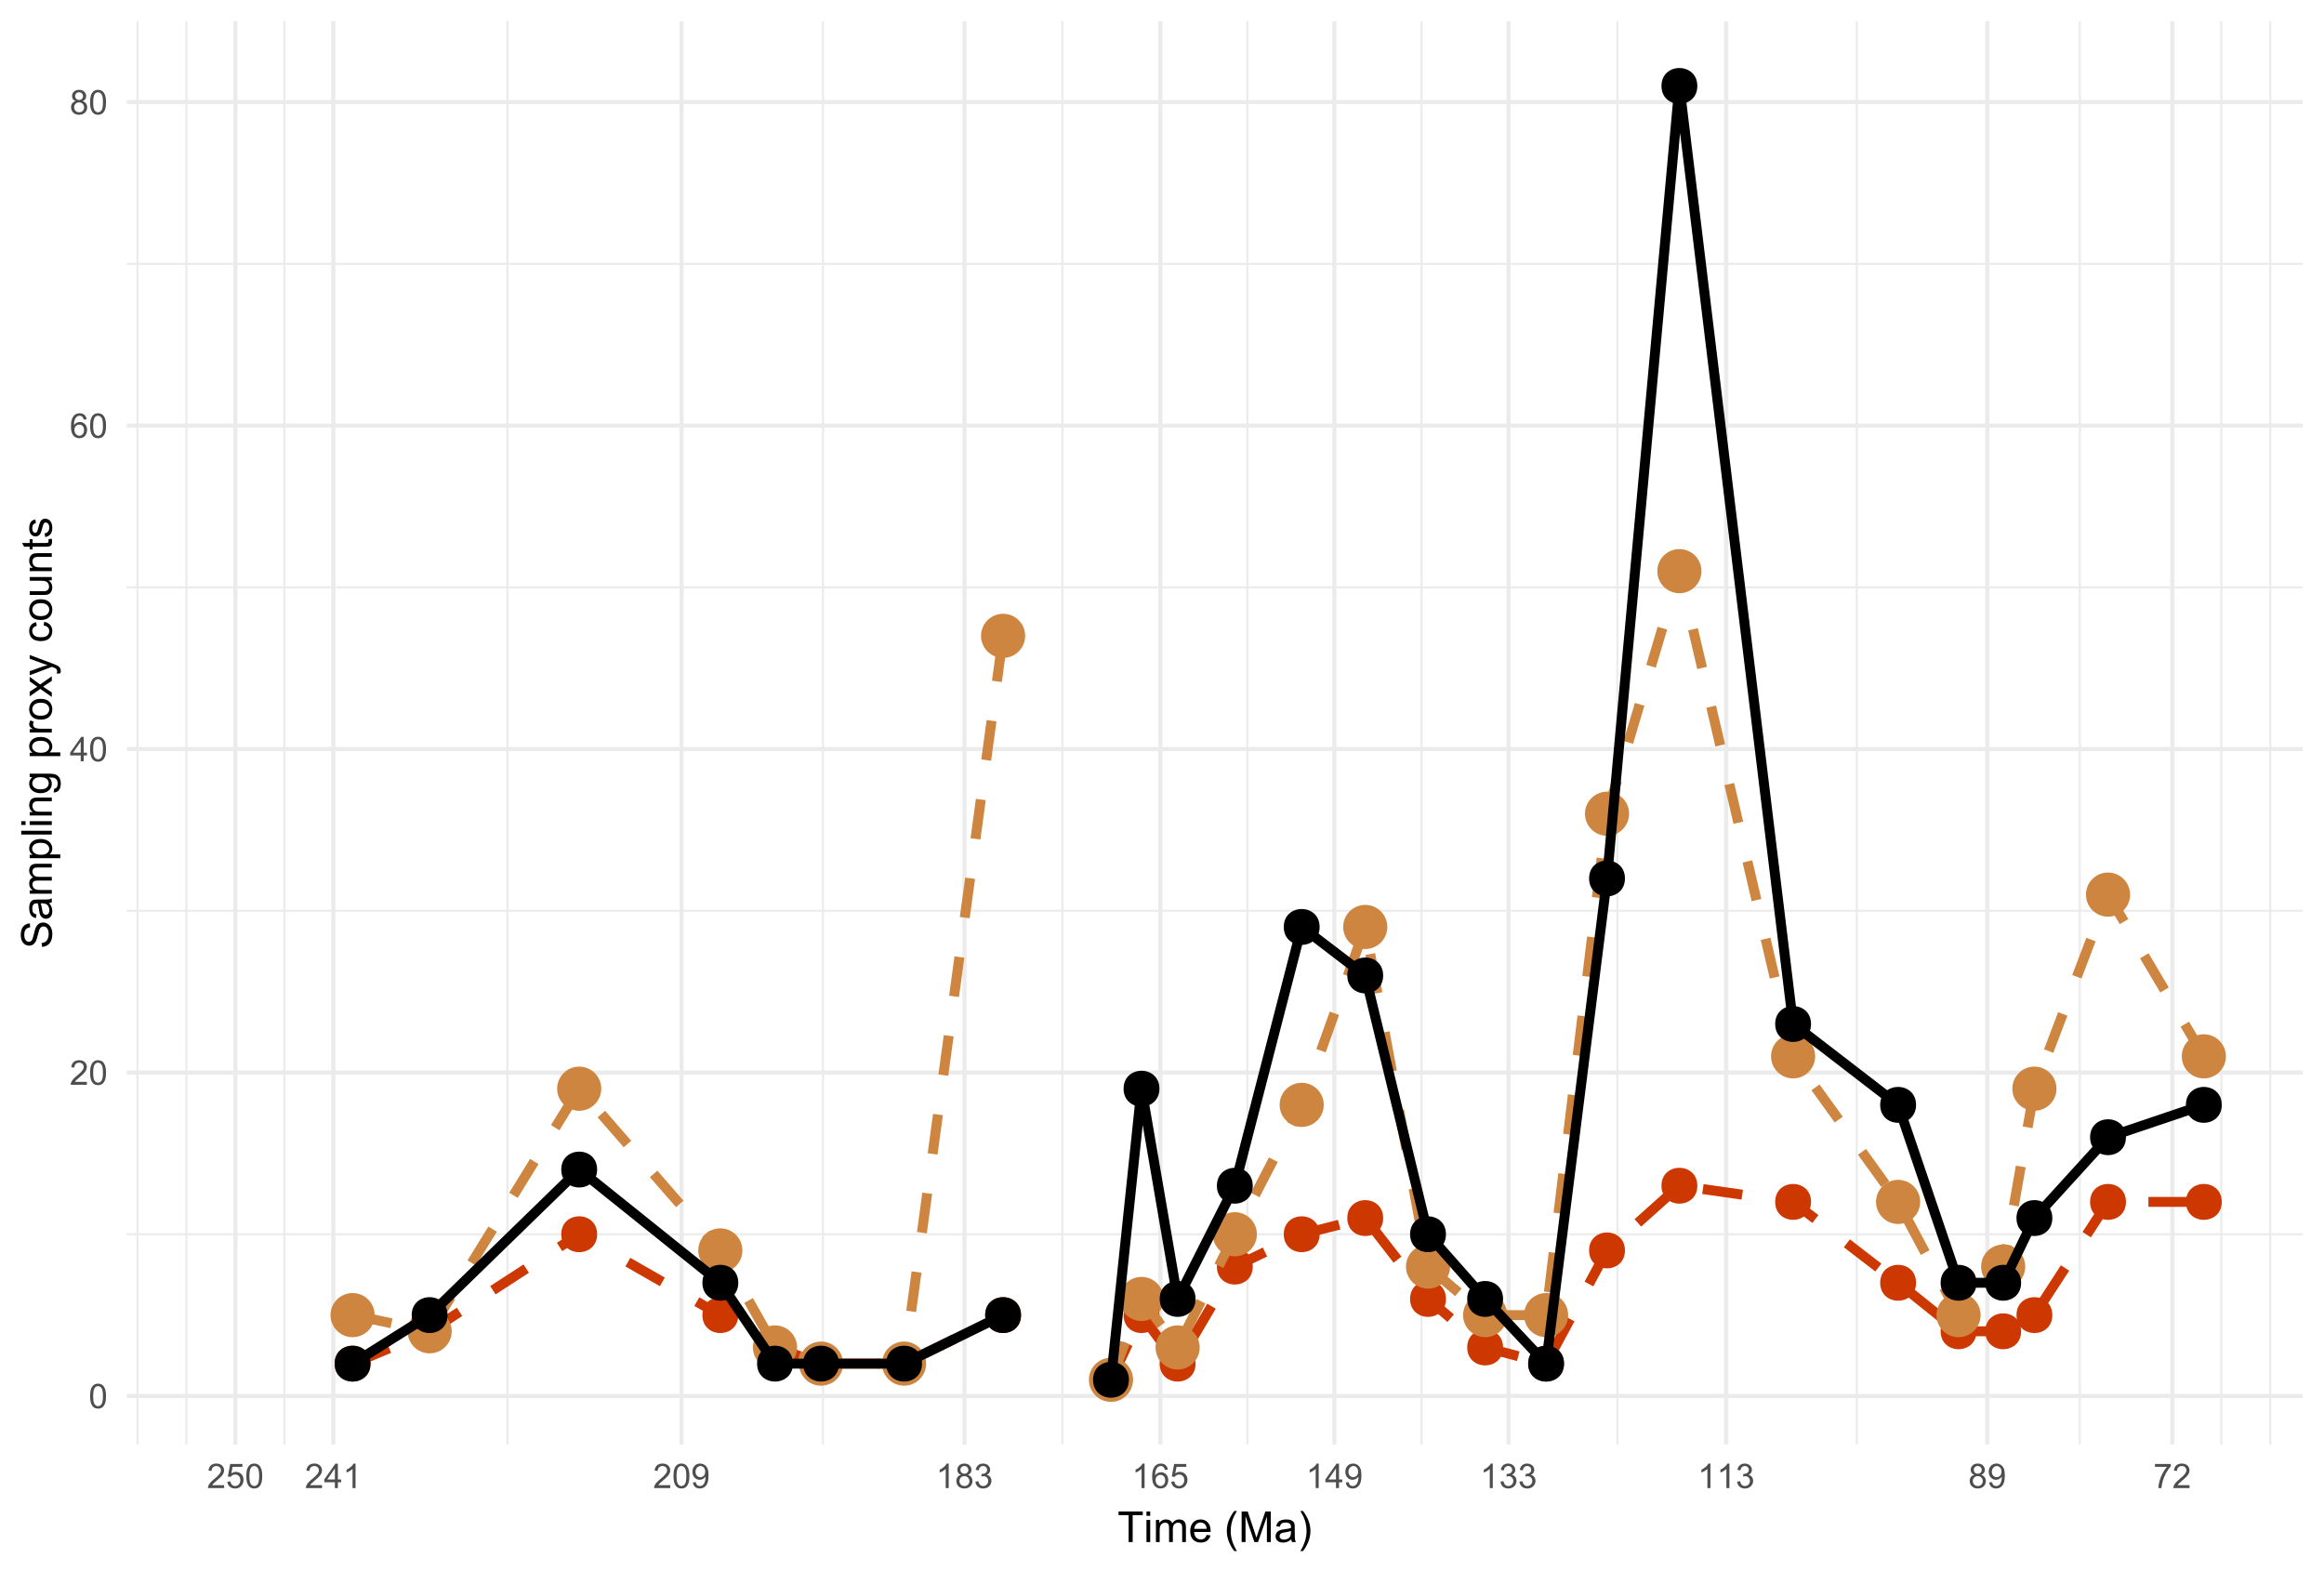<?xml version="1.0" encoding="UTF-8"?>
<svg xmlns="http://www.w3.org/2000/svg" xmlns:xlink="http://www.w3.org/1999/xlink" width="599pt" height="405pt" viewBox="0 0 599 405" version="1.1">
<defs>
<g>
<symbol overflow="visible" id="glyph0-0">
<path style="stroke:none;" d="M 1.102 0 L 1.102 -5.5 L 5.5 -5.5 L 5.5 0 Z M 1.238 -0.137 L 5.363 -0.137 L 5.363 -5.363 L 1.238 -5.363 Z M 1.238 -0.137 "/>
</symbol>
<symbol overflow="visible" id="glyph0-1">
<path style="stroke:none;" d="M 0.367 -3.105 C 0.363 -3.848 0.438 -4.445 0.594 -4.902 C 0.742 -5.355 0.973 -5.707 1.277 -5.953 C 1.578 -6.199 1.957 -6.32 2.418 -6.324 C 2.754 -6.32 3.051 -6.254 3.309 -6.121 C 3.562 -5.984 3.773 -5.789 3.938 -5.531 C 4.102 -5.273 4.23 -4.961 4.328 -4.594 C 4.422 -4.227 4.469 -3.73 4.473 -3.105 C 4.469 -2.367 4.395 -1.77 4.242 -1.316 C 4.09 -0.859 3.863 -0.508 3.562 -0.262 C 3.258 -0.016 2.875 0.105 2.418 0.109 C 1.809 0.105 1.332 -0.109 0.988 -0.547 C 0.57 -1.066 0.363 -1.922 0.367 -3.105 Z M 1.16 -3.105 C 1.16 -2.07 1.281 -1.379 1.523 -1.039 C 1.766 -0.695 2.062 -0.527 2.418 -0.527 C 2.773 -0.527 3.074 -0.699 3.316 -1.043 C 3.559 -1.387 3.68 -2.074 3.68 -3.105 C 3.68 -4.145 3.559 -4.832 3.316 -5.172 C 3.074 -5.512 2.77 -5.684 2.41 -5.684 C 2.051 -5.684 1.77 -5.531 1.559 -5.234 C 1.293 -4.844 1.16 -4.137 1.16 -3.105 Z M 1.16 -3.105 "/>
</symbol>
<symbol overflow="visible" id="glyph0-2">
<path style="stroke:none;" d="M 4.43 -0.742 L 4.43 0 L 0.266 0 C 0.258 -0.188 0.289 -0.367 0.355 -0.539 C 0.461 -0.82 0.629 -1.098 0.863 -1.375 C 1.094 -1.648 1.434 -1.965 1.879 -2.328 C 2.562 -2.887 3.023 -3.332 3.266 -3.664 C 3.5 -3.988 3.621 -4.301 3.625 -4.594 C 3.621 -4.898 3.512 -5.156 3.297 -5.367 C 3.074 -5.578 2.789 -5.684 2.441 -5.684 C 2.066 -5.684 1.77 -5.57 1.547 -5.348 C 1.32 -5.125 1.207 -4.816 1.207 -4.422 L 0.414 -4.504 C 0.465 -5.094 0.668 -5.543 1.027 -5.855 C 1.379 -6.164 1.855 -6.32 2.457 -6.324 C 3.059 -6.32 3.539 -6.152 3.891 -5.82 C 4.242 -5.484 4.418 -5.07 4.422 -4.578 C 4.418 -4.32 4.367 -4.074 4.266 -3.832 C 4.164 -3.59 3.992 -3.332 3.754 -3.062 C 3.512 -2.793 3.113 -2.426 2.562 -1.957 C 2.094 -1.566 1.797 -1.301 1.664 -1.16 C 1.531 -1.02 1.422 -0.879 1.34 -0.742 Z M 4.43 -0.742 "/>
</symbol>
<symbol overflow="visible" id="glyph0-3">
<path style="stroke:none;" d="M 2.844 0 L 2.844 -1.508 L 0.113 -1.508 L 0.113 -2.219 L 2.988 -6.301 L 3.617 -6.301 L 3.617 -2.219 L 4.469 -2.219 L 4.469 -1.508 L 3.617 -1.508 L 3.617 0 Z M 2.844 -2.219 L 2.844 -5.059 L 0.871 -2.219 Z M 2.844 -2.219 "/>
</symbol>
<symbol overflow="visible" id="glyph0-4">
<path style="stroke:none;" d="M 4.379 -4.758 L 3.609 -4.695 C 3.539 -4.996 3.441 -5.219 3.316 -5.359 C 3.105 -5.574 2.848 -5.684 2.543 -5.688 C 2.297 -5.684 2.078 -5.617 1.895 -5.484 C 1.648 -5.305 1.457 -5.043 1.32 -4.703 C 1.176 -4.363 1.105 -3.879 1.102 -3.25 C 1.285 -3.531 1.512 -3.742 1.781 -3.879 C 2.051 -4.016 2.332 -4.082 2.629 -4.086 C 3.141 -4.082 3.578 -3.895 3.945 -3.516 C 4.305 -3.137 4.488 -2.645 4.492 -2.047 C 4.488 -1.648 4.402 -1.281 4.234 -0.941 C 4.062 -0.602 3.828 -0.34 3.531 -0.16 C 3.23 0.02 2.895 0.105 2.52 0.109 C 1.871 0.105 1.344 -0.129 0.941 -0.602 C 0.531 -1.074 0.328 -1.855 0.332 -2.949 C 0.328 -4.16 0.551 -5.047 1.004 -5.602 C 1.395 -6.082 1.926 -6.32 2.59 -6.324 C 3.086 -6.32 3.492 -6.184 3.809 -5.906 C 4.125 -5.629 4.312 -5.246 4.379 -4.758 Z M 1.219 -2.039 C 1.219 -1.773 1.273 -1.516 1.387 -1.273 C 1.5 -1.027 1.66 -0.844 1.863 -0.719 C 2.066 -0.59 2.277 -0.527 2.504 -0.527 C 2.828 -0.527 3.109 -0.656 3.348 -0.922 C 3.578 -1.184 3.695 -1.543 3.699 -2 C 3.695 -2.43 3.582 -2.773 3.352 -3.027 C 3.117 -3.273 2.824 -3.398 2.477 -3.402 C 2.121 -3.398 1.824 -3.273 1.582 -3.027 C 1.34 -2.773 1.219 -2.445 1.219 -2.039 Z M 1.219 -2.039 "/>
</symbol>
<symbol overflow="visible" id="glyph0-5">
<path style="stroke:none;" d="M 1.555 -3.418 C 1.23 -3.531 0.992 -3.699 0.84 -3.918 C 0.684 -4.133 0.609 -4.395 0.609 -4.699 C 0.609 -5.156 0.773 -5.539 1.102 -5.855 C 1.43 -6.164 1.867 -6.32 2.418 -6.324 C 2.969 -6.32 3.41 -6.16 3.746 -5.844 C 4.078 -5.523 4.246 -5.137 4.25 -4.68 C 4.246 -4.387 4.172 -4.133 4.02 -3.918 C 3.863 -3.699 3.629 -3.531 3.32 -3.418 C 3.707 -3.285 4 -3.082 4.203 -2.805 C 4.402 -2.52 4.504 -2.184 4.508 -1.801 C 4.504 -1.258 4.312 -0.805 3.934 -0.441 C 3.551 -0.074 3.051 0.105 2.434 0.109 C 1.809 0.105 1.309 -0.074 0.926 -0.441 C 0.543 -0.809 0.352 -1.27 0.355 -1.82 C 0.352 -2.23 0.457 -2.574 0.668 -2.852 C 0.875 -3.125 1.168 -3.312 1.555 -3.418 Z M 1.402 -4.727 C 1.398 -4.426 1.496 -4.184 1.688 -3.996 C 1.879 -3.805 2.129 -3.707 2.438 -3.711 C 2.734 -3.707 2.977 -3.801 3.168 -3.992 C 3.355 -4.176 3.449 -4.406 3.453 -4.684 C 3.449 -4.965 3.352 -5.203 3.16 -5.398 C 2.961 -5.586 2.719 -5.684 2.43 -5.688 C 2.129 -5.684 1.883 -5.59 1.691 -5.402 C 1.496 -5.215 1.398 -4.988 1.402 -4.727 Z M 1.152 -1.816 C 1.148 -1.598 1.199 -1.383 1.309 -1.176 C 1.41 -0.969 1.566 -0.809 1.773 -0.695 C 1.98 -0.582 2.203 -0.527 2.441 -0.527 C 2.809 -0.527 3.113 -0.645 3.355 -0.883 C 3.594 -1.121 3.715 -1.426 3.719 -1.793 C 3.715 -2.164 3.59 -2.469 3.344 -2.715 C 3.094 -2.957 2.785 -3.082 2.414 -3.082 C 2.051 -3.082 1.75 -2.961 1.512 -2.719 C 1.27 -2.477 1.148 -2.176 1.152 -1.816 Z M 1.152 -1.816 "/>
</symbol>
<symbol overflow="visible" id="glyph0-6">
<path style="stroke:none;" d="M 0.367 -1.648 L 1.176 -1.719 C 1.234 -1.32 1.375 -1.023 1.594 -0.824 C 1.812 -0.625 2.078 -0.527 2.391 -0.527 C 2.762 -0.527 3.074 -0.668 3.336 -0.949 C 3.59 -1.23 3.719 -1.602 3.723 -2.066 C 3.719 -2.504 3.594 -2.852 3.348 -3.109 C 3.098 -3.363 2.773 -3.492 2.375 -3.492 C 2.125 -3.492 1.902 -3.434 1.703 -3.32 C 1.5 -3.207 1.344 -3.062 1.23 -2.883 L 0.504 -2.977 L 1.113 -6.215 L 4.246 -6.215 L 4.246 -5.473 L 1.73 -5.473 L 1.391 -3.781 C 1.766 -4.039 2.164 -4.172 2.582 -4.176 C 3.129 -4.172 3.594 -3.98 3.973 -3.605 C 4.352 -3.223 4.539 -2.734 4.543 -2.137 C 4.539 -1.562 4.375 -1.07 4.043 -0.656 C 3.637 -0.148 3.086 0.105 2.391 0.109 C 1.816 0.105 1.348 -0.051 0.984 -0.371 C 0.621 -0.691 0.414 -1.117 0.367 -1.648 Z M 0.367 -1.648 "/>
</symbol>
<symbol overflow="visible" id="glyph0-7">
<path style="stroke:none;" d="M 3.277 0 L 2.504 0 L 2.504 -4.93 C 2.316 -4.75 2.074 -4.574 1.773 -4.395 C 1.469 -4.215 1.195 -4.082 0.957 -3.996 L 0.957 -4.742 C 1.387 -4.941 1.766 -5.188 2.09 -5.48 C 2.414 -5.77 2.645 -6.051 2.781 -6.324 L 3.277 -6.324 Z M 3.277 0 "/>
</symbol>
<symbol overflow="visible" id="glyph0-8">
<path style="stroke:none;" d="M 0.48 -1.457 L 1.227 -1.527 C 1.285 -1.172 1.406 -0.918 1.586 -0.762 C 1.762 -0.605 1.988 -0.527 2.27 -0.527 C 2.504 -0.527 2.715 -0.582 2.895 -0.691 C 3.074 -0.801 3.219 -0.945 3.336 -1.129 C 3.445 -1.309 3.543 -1.555 3.621 -1.863 C 3.699 -2.172 3.738 -2.484 3.738 -2.809 C 3.738 -2.84 3.734 -2.895 3.734 -2.965 C 3.578 -2.715 3.367 -2.512 3.102 -2.363 C 2.828 -2.207 2.539 -2.133 2.23 -2.137 C 1.707 -2.133 1.266 -2.32 0.906 -2.703 C 0.543 -3.078 0.363 -3.578 0.367 -4.199 C 0.363 -4.836 0.551 -5.348 0.93 -5.738 C 1.305 -6.125 1.777 -6.32 2.348 -6.324 C 2.754 -6.32 3.129 -6.211 3.469 -5.992 C 3.809 -5.77 4.066 -5.457 4.242 -5.051 C 4.418 -4.641 4.504 -4.047 4.508 -3.277 C 4.504 -2.469 4.418 -1.828 4.246 -1.355 C 4.07 -0.875 3.809 -0.512 3.465 -0.266 C 3.117 -0.016 2.715 0.105 2.25 0.109 C 1.758 0.105 1.355 -0.027 1.043 -0.301 C 0.73 -0.574 0.543 -0.961 0.48 -1.457 Z M 3.648 -4.238 C 3.645 -4.676 3.527 -5.027 3.293 -5.293 C 3.055 -5.551 2.77 -5.684 2.441 -5.684 C 2.094 -5.684 1.793 -5.543 1.543 -5.262 C 1.285 -4.98 1.16 -4.617 1.16 -4.172 C 1.16 -3.77 1.281 -3.441 1.523 -3.195 C 1.766 -2.941 2.062 -2.816 2.418 -2.82 C 2.773 -2.816 3.066 -2.941 3.301 -3.195 C 3.527 -3.441 3.645 -3.789 3.648 -4.238 Z M 3.648 -4.238 "/>
</symbol>
<symbol overflow="visible" id="glyph0-9">
<path style="stroke:none;" d="M 0.371 -1.664 L 1.145 -1.766 C 1.23 -1.324 1.383 -1.008 1.598 -0.816 C 1.809 -0.621 2.066 -0.527 2.375 -0.527 C 2.734 -0.527 3.043 -0.652 3.297 -0.906 C 3.547 -1.156 3.672 -1.469 3.676 -1.844 C 3.672 -2.195 3.555 -2.488 3.324 -2.719 C 3.09 -2.949 2.797 -3.062 2.441 -3.066 C 2.293 -3.062 2.109 -3.035 1.895 -2.98 L 1.98 -3.66 C 2.031 -3.652 2.07 -3.648 2.105 -3.652 C 2.434 -3.648 2.73 -3.734 2.996 -3.91 C 3.254 -4.078 3.387 -4.344 3.391 -4.703 C 3.387 -4.984 3.289 -5.219 3.102 -5.406 C 2.906 -5.59 2.66 -5.684 2.359 -5.688 C 2.055 -5.684 1.805 -5.59 1.605 -5.402 C 1.402 -5.215 1.273 -4.93 1.219 -4.555 L 0.445 -4.691 C 0.539 -5.207 0.754 -5.609 1.09 -5.895 C 1.426 -6.18 1.844 -6.32 2.344 -6.324 C 2.688 -6.32 3.004 -6.246 3.293 -6.102 C 3.582 -5.953 3.801 -5.754 3.953 -5.5 C 4.105 -5.242 4.184 -4.973 4.184 -4.688 C 4.184 -4.414 4.109 -4.164 3.965 -3.945 C 3.816 -3.719 3.602 -3.543 3.316 -3.41 C 3.688 -3.324 3.977 -3.145 4.184 -2.875 C 4.391 -2.602 4.492 -2.262 4.496 -1.859 C 4.492 -1.305 4.293 -0.84 3.895 -0.461 C 3.492 -0.078 2.984 0.109 2.371 0.113 C 1.816 0.109 1.355 -0.051 0.992 -0.379 C 0.625 -0.707 0.418 -1.137 0.371 -1.664 Z M 0.371 -1.664 "/>
</symbol>
<symbol overflow="visible" id="glyph0-10">
<path style="stroke:none;" d="M 0.418 -5.473 L 0.418 -6.219 L 4.496 -6.219 L 4.496 -5.617 C 4.09 -5.188 3.691 -4.621 3.301 -3.914 C 2.902 -3.203 2.602 -2.473 2.391 -1.73 C 2.234 -1.199 2.133 -0.625 2.094 0 L 1.297 0 C 1.305 -0.492 1.402 -1.09 1.59 -1.793 C 1.773 -2.496 2.043 -3.172 2.391 -3.824 C 2.738 -4.477 3.109 -5.027 3.504 -5.473 Z M 0.418 -5.473 "/>
</symbol>
<symbol overflow="visible" id="glyph1-0">
<path style="stroke:none;" d="M 1.375 0 L 1.375 -6.875 L 6.875 -6.875 L 6.875 0 Z M 1.547 -0.172 L 6.703 -0.172 L 6.703 -6.703 L 1.547 -6.703 Z M 1.547 -0.172 "/>
</symbol>
<symbol overflow="visible" id="glyph1-1">
<path style="stroke:none;" d="M 2.852 0 L 2.852 -6.945 L 0.258 -6.945 L 0.258 -7.875 L 6.5 -7.875 L 6.5 -6.945 L 3.895 -6.945 L 3.895 0 Z M 2.852 0 "/>
</symbol>
<symbol overflow="visible" id="glyph1-2">
<path style="stroke:none;" d="M 0.73 -6.762 L 0.73 -7.875 L 1.695 -7.875 L 1.695 -6.762 Z M 0.73 0 L 0.73 -5.703 L 1.695 -5.703 L 1.695 0 Z M 0.73 0 "/>
</symbol>
<symbol overflow="visible" id="glyph1-3">
<path style="stroke:none;" d="M 0.727 0 L 0.727 -5.703 L 1.59 -5.703 L 1.59 -4.902 C 1.766 -5.18 2.004 -5.406 2.305 -5.578 C 2.598 -5.746 2.938 -5.828 3.32 -5.832 C 3.738 -5.828 4.086 -5.742 4.359 -5.566 C 4.629 -5.391 4.816 -5.145 4.93 -4.836 C 5.379 -5.496 5.969 -5.828 6.691 -5.832 C 7.254 -5.828 7.688 -5.672 7.996 -5.363 C 8.297 -5.047 8.449 -4.566 8.453 -3.914 L 8.453 0 L 7.492 0 L 7.492 -3.594 C 7.488 -3.977 7.457 -4.254 7.398 -4.426 C 7.332 -4.594 7.219 -4.734 7.059 -4.84 C 6.891 -4.941 6.695 -4.992 6.477 -4.996 C 6.07 -4.992 5.738 -4.859 5.477 -4.594 C 5.211 -4.328 5.078 -3.898 5.082 -3.312 L 5.082 0 L 4.113 0 L 4.113 -3.707 C 4.113 -4.133 4.031 -4.453 3.875 -4.672 C 3.715 -4.883 3.461 -4.992 3.105 -4.996 C 2.832 -4.992 2.578 -4.922 2.348 -4.781 C 2.117 -4.637 1.949 -4.426 1.848 -4.152 C 1.738 -3.875 1.688 -3.477 1.691 -2.961 L 1.691 0 Z M 0.727 0 "/>
</symbol>
<symbol overflow="visible" id="glyph1-4">
<path style="stroke:none;" d="M 4.629 -1.836 L 5.629 -1.715 C 5.469 -1.125 5.176 -0.672 4.75 -0.352 C 4.324 -0.031 3.781 0.129 3.121 0.129 C 2.281 0.129 1.617 -0.125 1.133 -0.641 C 0.641 -1.152 0.398 -1.875 0.402 -2.805 C 0.398 -3.762 0.645 -4.504 1.145 -5.035 C 1.637 -5.562 2.277 -5.828 3.066 -5.832 C 3.824 -5.828 4.449 -5.57 4.934 -5.051 C 5.418 -4.531 5.66 -3.801 5.66 -2.863 C 5.66 -2.805 5.656 -2.719 5.656 -2.605 L 1.402 -2.605 C 1.434 -1.977 1.613 -1.496 1.934 -1.164 C 2.25 -0.828 2.645 -0.66 3.125 -0.664 C 3.477 -0.66 3.781 -0.754 4.031 -0.945 C 4.281 -1.129 4.48 -1.426 4.629 -1.836 Z M 1.457 -3.398 L 4.641 -3.398 C 4.598 -3.879 4.473 -4.238 4.273 -4.48 C 3.961 -4.852 3.562 -5.039 3.078 -5.039 C 2.629 -5.039 2.258 -4.891 1.957 -4.594 C 1.652 -4.297 1.484 -3.898 1.457 -3.398 Z M 1.457 -3.398 "/>
</symbol>
<symbol overflow="visible" id="glyph1-5">
<path style="stroke:none;" d=""/>
</symbol>
<symbol overflow="visible" id="glyph1-6">
<path style="stroke:none;" d="M 2.574 2.316 C 2.035 1.637 1.586 0.852 1.219 -0.047 C 0.848 -0.949 0.66 -1.883 0.664 -2.852 C 0.66 -3.699 0.801 -4.516 1.078 -5.301 C 1.398 -6.203 1.895 -7.105 2.574 -8.008 L 3.266 -8.008 C 2.828 -7.262 2.543 -6.73 2.406 -6.414 C 2.184 -5.918 2.012 -5.402 1.891 -4.867 C 1.734 -4.195 1.656 -3.523 1.66 -2.848 C 1.656 -1.121 2.191 0.598 3.266 2.316 Z M 2.574 2.316 "/>
</symbol>
<symbol overflow="visible" id="glyph1-7">
<path style="stroke:none;" d="M 0.816 0 L 0.816 -7.875 L 2.383 -7.875 L 4.25 -2.297 C 4.418 -1.777 4.543 -1.387 4.625 -1.133 C 4.711 -1.414 4.852 -1.836 5.043 -2.395 L 6.93 -7.875 L 8.332 -7.875 L 8.332 0 L 7.328 0 L 7.328 -6.59 L 5.039 0 L 4.098 0 L 1.82 -6.703 L 1.82 0 Z M 0.816 0 "/>
</symbol>
<symbol overflow="visible" id="glyph1-8">
<path style="stroke:none;" d="M 4.445 -0.703 C 4.086 -0.398 3.742 -0.184 3.414 -0.059 C 3.082 0.066 2.727 0.129 2.348 0.129 C 1.719 0.129 1.238 -0.023 0.902 -0.328 C 0.566 -0.633 0.398 -1.023 0.398 -1.504 C 0.398 -1.781 0.461 -2.035 0.586 -2.27 C 0.711 -2.496 0.875 -2.684 1.086 -2.824 C 1.289 -2.965 1.523 -3.07 1.781 -3.141 C 1.969 -3.191 2.254 -3.238 2.641 -3.289 C 3.418 -3.375 3.992 -3.488 4.367 -3.621 C 4.367 -3.754 4.371 -3.836 4.371 -3.871 C 4.371 -4.266 4.277 -4.543 4.098 -4.703 C 3.848 -4.918 3.48 -5.027 2.996 -5.031 C 2.539 -5.027 2.203 -4.949 1.988 -4.793 C 1.77 -4.633 1.609 -4.352 1.508 -3.949 L 0.562 -4.078 C 0.648 -4.48 0.789 -4.805 0.988 -5.055 C 1.184 -5.301 1.469 -5.492 1.844 -5.629 C 2.215 -5.762 2.645 -5.828 3.137 -5.832 C 3.621 -5.828 4.02 -5.773 4.324 -5.66 C 4.629 -5.543 4.852 -5.398 4.996 -5.227 C 5.137 -5.055 5.238 -4.836 5.297 -4.57 C 5.328 -4.406 5.344 -4.109 5.344 -3.68 L 5.344 -2.391 C 5.344 -1.492 5.363 -0.922 5.406 -0.684 C 5.445 -0.445 5.527 -0.219 5.648 0 L 4.641 0 C 4.539 -0.199 4.473 -0.434 4.445 -0.703 Z M 4.367 -2.863 C 4.012 -2.719 3.488 -2.598 2.789 -2.496 C 2.391 -2.438 2.105 -2.371 1.941 -2.301 C 1.773 -2.227 1.648 -2.121 1.562 -1.988 C 1.473 -1.848 1.43 -1.695 1.43 -1.531 C 1.43 -1.27 1.527 -1.055 1.723 -0.887 C 1.918 -0.711 2.203 -0.625 2.578 -0.629 C 2.949 -0.625 3.277 -0.707 3.57 -0.871 C 3.859 -1.031 4.074 -1.254 4.211 -1.543 C 4.312 -1.754 4.363 -2.078 4.367 -2.508 Z M 4.367 -2.863 "/>
</symbol>
<symbol overflow="visible" id="glyph1-9">
<path style="stroke:none;" d="M 1.359 2.316 L 0.664 2.316 C 1.734 0.598 2.273 -1.121 2.273 -2.848 C 2.273 -3.52 2.195 -4.188 2.039 -4.852 C 1.918 -5.387 1.746 -5.902 1.531 -6.398 C 1.387 -6.719 1.098 -7.254 0.664 -8.008 L 1.359 -8.008 C 2.031 -7.105 2.527 -6.203 2.852 -5.301 C 3.125 -4.516 3.262 -3.699 3.266 -2.852 C 3.262 -1.883 3.078 -0.949 2.707 -0.047 C 2.336 0.852 1.887 1.637 1.359 2.316 Z M 1.359 2.316 "/>
</symbol>
<symbol overflow="visible" id="glyph2-0">
<path style="stroke:none;" d="M 0 -1.375 L -6.875 -1.375 L -6.875 -6.875 L 0 -6.875 Z M -0.172 -1.547 L -0.172 -6.703 L -6.703 -6.703 L -6.703 -1.547 Z M -0.172 -1.547 "/>
</symbol>
<symbol overflow="visible" id="glyph2-1">
<path style="stroke:none;" d="M -2.531 -0.496 L -2.617 -1.477 C -2.219 -1.523 -1.895 -1.629 -1.645 -1.801 C -1.391 -1.969 -1.188 -2.234 -1.031 -2.594 C -0.875 -2.949 -0.797 -3.352 -0.801 -3.805 C -0.797 -4.195 -0.855 -4.547 -0.977 -4.855 C -1.094 -5.156 -1.258 -5.383 -1.465 -5.535 C -1.668 -5.68 -1.891 -5.754 -2.137 -5.758 C -2.383 -5.754 -2.598 -5.684 -2.785 -5.543 C -2.965 -5.398 -3.121 -5.16 -3.25 -4.836 C -3.328 -4.617 -3.457 -4.148 -3.633 -3.43 C -3.805 -2.703 -3.969 -2.199 -4.125 -1.914 C -4.32 -1.535 -4.562 -1.254 -4.859 -1.07 C -5.148 -0.887 -5.477 -0.797 -5.84 -0.797 C -6.234 -0.797 -6.605 -0.906 -6.953 -1.133 C -7.297 -1.355 -7.559 -1.688 -7.738 -2.121 C -7.914 -2.555 -8.004 -3.035 -8.008 -3.566 C -8.004 -4.148 -7.91 -4.664 -7.727 -5.109 C -7.535 -5.555 -7.258 -5.898 -6.895 -6.141 C -6.527 -6.379 -6.113 -6.508 -5.656 -6.527 L -5.582 -5.527 C -6.078 -5.469 -6.453 -5.289 -6.707 -4.98 C -6.961 -4.668 -7.09 -4.211 -7.09 -3.609 C -7.09 -2.977 -6.973 -2.516 -6.742 -2.23 C -6.512 -1.941 -6.234 -1.797 -5.906 -1.801 C -5.625 -1.797 -5.391 -1.898 -5.211 -2.105 C -5.023 -2.301 -4.836 -2.824 -4.648 -3.676 C -4.453 -4.52 -4.289 -5.102 -4.148 -5.418 C -3.934 -5.875 -3.664 -6.215 -3.34 -6.434 C -3.016 -6.652 -2.641 -6.762 -2.223 -6.762 C -1.801 -6.762 -1.406 -6.641 -1.039 -6.402 C -0.664 -6.16 -0.379 -5.816 -0.176 -5.367 C 0.027 -4.918 0.129 -4.41 0.133 -3.852 C 0.129 -3.133 0.027 -2.535 -0.176 -2.059 C -0.383 -1.574 -0.695 -1.199 -1.113 -0.926 C -1.531 -0.652 -2.004 -0.508 -2.531 -0.496 Z M -2.531 -0.496 "/>
</symbol>
<symbol overflow="visible" id="glyph2-2">
<path style="stroke:none;" d="M -0.703 -4.445 C -0.398 -4.086 -0.184 -3.742 -0.059 -3.414 C 0.066 -3.082 0.129 -2.727 0.129 -2.348 C 0.129 -1.719 -0.023 -1.238 -0.328 -0.902 C -0.633 -0.566 -1.023 -0.398 -1.504 -0.398 C -1.781 -0.398 -2.035 -0.461 -2.27 -0.586 C -2.496 -0.711 -2.684 -0.875 -2.824 -1.086 C -2.965 -1.289 -3.07 -1.523 -3.141 -1.785 C -3.191 -1.969 -3.238 -2.254 -3.289 -2.641 C -3.375 -3.418 -3.488 -3.992 -3.621 -4.367 C -3.754 -4.367 -3.836 -4.371 -3.871 -4.371 C -4.266 -4.371 -4.543 -4.277 -4.703 -4.098 C -4.918 -3.848 -5.027 -3.48 -5.031 -2.996 C -5.027 -2.539 -4.949 -2.203 -4.793 -1.988 C -4.633 -1.77 -4.352 -1.609 -3.949 -1.508 L -4.078 -0.562 C -4.48 -0.648 -4.805 -0.789 -5.055 -0.988 C -5.301 -1.184 -5.492 -1.469 -5.629 -1.844 C -5.762 -2.215 -5.828 -2.645 -5.832 -3.137 C -5.828 -3.621 -5.773 -4.02 -5.66 -4.324 C -5.543 -4.629 -5.398 -4.852 -5.227 -4.996 C -5.055 -5.137 -4.836 -5.238 -4.57 -5.297 C -4.406 -5.328 -4.109 -5.344 -3.68 -5.344 L -2.391 -5.344 C -1.492 -5.344 -0.922 -5.363 -0.684 -5.406 C -0.445 -5.445 -0.219 -5.527 0 -5.648 L 0 -4.641 C -0.199 -4.539 -0.434 -4.473 -0.703 -4.445 Z M -2.863 -4.367 C -2.719 -4.012 -2.598 -3.488 -2.496 -2.789 C -2.438 -2.391 -2.371 -2.109 -2.301 -1.945 C -2.227 -1.781 -2.121 -1.652 -1.988 -1.562 C -1.848 -1.473 -1.695 -1.43 -1.531 -1.43 C -1.27 -1.43 -1.055 -1.527 -0.887 -1.723 C -0.711 -1.918 -0.625 -2.203 -0.629 -2.578 C -0.625 -2.949 -0.707 -3.277 -0.871 -3.57 C -1.031 -3.859 -1.254 -4.074 -1.543 -4.211 C -1.754 -4.312 -2.078 -4.363 -2.508 -4.367 Z M -2.863 -4.367 "/>
</symbol>
<symbol overflow="visible" id="glyph2-3">
<path style="stroke:none;" d="M 0 -0.727 L -5.703 -0.727 L -5.703 -1.59 L -4.902 -1.59 C -5.18 -1.766 -5.406 -2.004 -5.578 -2.305 C -5.746 -2.598 -5.828 -2.938 -5.832 -3.32 C -5.828 -3.738 -5.742 -4.086 -5.566 -4.359 C -5.391 -4.629 -5.145 -4.816 -4.836 -4.93 C -5.496 -5.379 -5.828 -5.969 -5.832 -6.691 C -5.828 -7.254 -5.672 -7.688 -5.363 -7.996 C -5.047 -8.297 -4.566 -8.449 -3.914 -8.453 L 0 -8.453 L 0 -7.492 L -3.594 -7.492 C -3.977 -7.488 -4.254 -7.457 -4.426 -7.398 C -4.594 -7.332 -4.734 -7.219 -4.84 -7.059 C -4.941 -6.891 -4.992 -6.695 -4.996 -6.477 C -4.992 -6.07 -4.859 -5.738 -4.594 -5.477 C -4.328 -5.211 -3.898 -5.078 -3.312 -5.082 L 0 -5.082 L 0 -4.113 L -3.707 -4.113 C -4.133 -4.113 -4.453 -4.031 -4.672 -3.875 C -4.883 -3.715 -4.992 -3.461 -4.996 -3.105 C -4.992 -2.832 -4.922 -2.578 -4.781 -2.348 C -4.637 -2.117 -4.426 -1.949 -4.152 -1.848 C -3.875 -1.738 -3.477 -1.688 -2.961 -1.691 L 0 -1.691 Z M 0 -0.727 "/>
</symbol>
<symbol overflow="visible" id="glyph2-4">
<path style="stroke:none;" d="M 2.188 -0.727 L -5.703 -0.727 L -5.703 -1.605 L -4.961 -1.605 C -5.25 -1.812 -5.469 -2.047 -5.613 -2.309 C -5.758 -2.57 -5.828 -2.887 -5.832 -3.262 C -5.828 -3.746 -5.703 -4.176 -5.457 -4.551 C -5.203 -4.922 -4.852 -5.203 -4.395 -5.391 C -3.938 -5.578 -3.438 -5.672 -2.895 -5.676 C -2.309 -5.672 -1.781 -5.566 -1.316 -5.359 C -0.848 -5.148 -0.488 -4.844 -0.242 -4.449 C 0.008 -4.047 0.129 -3.629 0.129 -3.191 C 0.129 -2.867 0.062 -2.578 -0.074 -2.32 C -0.207 -2.062 -0.379 -1.852 -0.59 -1.691 L 2.188 -1.691 Z M -2.82 -1.602 C -2.082 -1.598 -1.539 -1.746 -1.191 -2.047 C -0.836 -2.34 -0.66 -2.699 -0.664 -3.125 C -0.66 -3.551 -0.844 -3.918 -1.211 -4.227 C -1.574 -4.531 -2.137 -4.688 -2.898 -4.688 C -3.625 -4.688 -4.168 -4.535 -4.531 -4.238 C -4.891 -3.938 -5.074 -3.582 -5.074 -3.168 C -5.074 -2.754 -4.879 -2.391 -4.496 -2.074 C -4.109 -1.758 -3.551 -1.598 -2.82 -1.602 Z M -2.82 -1.602 "/>
</symbol>
<symbol overflow="visible" id="glyph2-5">
<path style="stroke:none;" d="M 0 -0.703 L -7.875 -0.703 L -7.875 -1.672 L 0 -1.672 Z M 0 -0.703 "/>
</symbol>
<symbol overflow="visible" id="glyph2-6">
<path style="stroke:none;" d="M -6.762 -0.73 L -7.875 -0.73 L -7.875 -1.699 L -6.762 -1.699 Z M 0 -0.73 L -5.703 -0.73 L -5.703 -1.699 L 0 -1.695 Z M 0 -0.73 "/>
</symbol>
<symbol overflow="visible" id="glyph2-7">
<path style="stroke:none;" d="M 0 -0.727 L -5.703 -0.727 L -5.703 -1.594 L -4.895 -1.594 C -5.516 -2.012 -5.828 -2.617 -5.832 -3.41 C -5.828 -3.754 -5.766 -4.066 -5.645 -4.355 C -5.52 -4.641 -5.359 -4.859 -5.16 -5.004 C -4.957 -5.145 -4.719 -5.242 -4.445 -5.305 C -4.266 -5.336 -3.953 -5.355 -3.508 -5.359 L 0 -5.359 L 0 -4.395 L -3.469 -4.395 C -3.863 -4.395 -4.156 -4.355 -4.352 -4.281 C -4.543 -4.203 -4.699 -4.07 -4.82 -3.879 C -4.934 -3.688 -4.992 -3.461 -4.996 -3.207 C -4.992 -2.793 -4.859 -2.438 -4.602 -2.141 C -4.336 -1.836 -3.844 -1.688 -3.117 -1.691 L 0 -1.691 Z M 0 -0.727 "/>
</symbol>
<symbol overflow="visible" id="glyph2-8">
<path style="stroke:none;" d="M 0.473 -0.547 L 0.613 -1.488 C 0.898 -1.527 1.109 -1.637 1.246 -1.816 C 1.422 -2.055 1.512 -2.379 1.516 -2.797 C 1.512 -3.242 1.422 -3.59 1.246 -3.832 C 1.062 -4.074 0.812 -4.238 0.496 -4.328 C 0.297 -4.379 -0.113 -4.402 -0.746 -4.398 C -0.246 -3.973 0 -3.445 0 -2.82 C 0 -2.031 -0.281 -1.426 -0.848 -1 C -1.41 -0.566 -2.09 -0.352 -2.883 -0.355 C -3.426 -0.352 -3.926 -0.449 -4.391 -0.648 C -4.848 -0.844 -5.203 -1.129 -5.457 -1.504 C -5.703 -1.875 -5.828 -2.316 -5.832 -2.824 C -5.828 -3.496 -5.559 -4.051 -5.016 -4.492 L -5.703 -4.492 L -5.703 -5.383 L -0.773 -5.383 C 0.113 -5.379 0.742 -5.289 1.113 -5.109 C 1.484 -4.93 1.777 -4.641 1.992 -4.25 C 2.207 -3.855 2.312 -3.375 2.316 -2.805 C 2.312 -2.121 2.16 -1.57 1.855 -1.152 C 1.547 -0.734 1.086 -0.531 0.473 -0.547 Z M -2.953 -1.348 C -2.203 -1.348 -1.656 -1.496 -1.316 -1.793 C -0.969 -2.09 -0.797 -2.461 -0.801 -2.91 C -0.797 -3.352 -0.969 -3.723 -1.312 -4.027 C -1.652 -4.324 -2.188 -4.477 -2.922 -4.48 C -3.617 -4.477 -4.145 -4.32 -4.5 -4.016 C -4.852 -3.703 -5.027 -3.332 -5.031 -2.895 C -5.027 -2.465 -4.852 -2.098 -4.508 -1.797 C -4.156 -1.496 -3.641 -1.348 -2.953 -1.348 Z M -2.953 -1.348 "/>
</symbol>
<symbol overflow="visible" id="glyph2-9">
<path style="stroke:none;" d=""/>
</symbol>
<symbol overflow="visible" id="glyph2-10">
<path style="stroke:none;" d="M 0 -0.715 L -5.703 -0.715 L -5.703 -1.586 L -4.84 -1.586 C -5.242 -1.805 -5.508 -2.008 -5.637 -2.199 C -5.766 -2.383 -5.828 -2.59 -5.832 -2.82 C -5.828 -3.141 -5.727 -3.473 -5.523 -3.812 L -4.625 -3.48 C -4.762 -3.242 -4.832 -3.004 -4.836 -2.773 C -4.832 -2.555 -4.77 -2.363 -4.645 -2.199 C -4.516 -2.027 -4.34 -1.91 -4.113 -1.844 C -3.77 -1.73 -3.391 -1.676 -2.984 -1.68 L 0 -1.68 Z M 0 -0.715 "/>
</symbol>
<symbol overflow="visible" id="glyph2-11">
<path style="stroke:none;" d="M -2.852 -0.367 C -3.906 -0.363 -4.688 -0.656 -5.199 -1.246 C -5.617 -1.734 -5.828 -2.332 -5.832 -3.039 C -5.828 -3.82 -5.574 -4.461 -5.062 -4.961 C -4.547 -5.457 -3.836 -5.707 -2.934 -5.711 C -2.195 -5.707 -1.617 -5.598 -1.199 -5.379 C -0.777 -5.156 -0.449 -4.832 -0.219 -4.414 C 0.016 -3.992 0.129 -3.535 0.129 -3.039 C 0.129 -2.238 -0.125 -1.594 -0.637 -1.105 C -1.148 -0.609 -1.887 -0.363 -2.852 -0.367 Z M -2.852 -1.359 C -2.121 -1.359 -1.574 -1.516 -1.211 -1.836 C -0.844 -2.152 -0.66 -2.555 -0.664 -3.039 C -0.66 -3.516 -0.844 -3.914 -1.211 -4.234 C -1.574 -4.551 -2.133 -4.711 -2.883 -4.715 C -3.586 -4.711 -4.117 -4.551 -4.484 -4.234 C -4.844 -3.91 -5.027 -3.512 -5.031 -3.039 C -5.027 -2.555 -4.848 -2.152 -4.488 -1.836 C -4.129 -1.516 -3.582 -1.359 -2.852 -1.359 Z M -2.852 -1.359 "/>
</symbol>
<symbol overflow="visible" id="glyph2-12">
<path style="stroke:none;" d="M 0 -0.082 L -2.965 -2.164 L -5.703 -0.238 L -5.703 -1.445 L -4.367 -2.32 C -4.109 -2.484 -3.898 -2.617 -3.727 -2.719 C -3.961 -2.875 -4.168 -3.02 -4.355 -3.152 L -5.703 -4.113 L -5.703 -5.27 L -3.02 -3.297 L 0 -5.418 L 0 -4.234 L -1.773 -3.062 L -2.25 -2.75 L 0 -1.25 Z M 0 -0.082 "/>
</symbol>
<symbol overflow="visible" id="glyph2-13">
<path style="stroke:none;" d="M 2.195 -0.684 L 1.289 -0.574 C 1.344 -0.785 1.371 -0.969 1.375 -1.129 C 1.371 -1.34 1.336 -1.512 1.266 -1.641 C 1.195 -1.77 1.094 -1.875 0.969 -1.961 C 0.867 -2.02 0.629 -2.117 0.246 -2.258 C 0.191 -2.27 0.113 -2.301 0.012 -2.344 L -5.703 -0.176 L -5.703 -1.219 L -2.402 -2.406 C -1.98 -2.559 -1.539 -2.695 -1.078 -2.82 C -1.523 -2.926 -1.957 -3.059 -2.379 -3.219 L -5.703 -4.438 L -5.703 -5.402 L 0.098 -3.234 C 0.719 -3 1.148 -2.816 1.391 -2.691 C 1.707 -2.516 1.941 -2.32 2.094 -2.098 C 2.238 -1.875 2.312 -1.609 2.316 -1.305 C 2.312 -1.117 2.273 -0.91 2.195 -0.684 Z M 2.195 -0.684 "/>
</symbol>
<symbol overflow="visible" id="glyph2-14">
<path style="stroke:none;" d="M -2.09 -4.445 L -1.965 -5.398 C -1.309 -5.289 -0.797 -5.023 -0.426 -4.598 C -0.055 -4.168 0.129 -3.645 0.129 -3.023 C 0.129 -2.242 -0.125 -1.613 -0.637 -1.141 C -1.145 -0.664 -1.875 -0.426 -2.832 -0.43 C -3.441 -0.426 -3.98 -0.527 -4.445 -0.734 C -4.906 -0.938 -5.254 -1.25 -5.484 -1.668 C -5.715 -2.082 -5.828 -2.535 -5.832 -3.031 C -5.828 -3.645 -5.672 -4.152 -5.363 -4.547 C -5.047 -4.941 -4.602 -5.191 -4.027 -5.305 L -3.883 -4.367 C -4.262 -4.273 -4.551 -4.117 -4.746 -3.891 C -4.941 -3.664 -5.039 -3.387 -5.039 -3.066 C -5.039 -2.574 -4.863 -2.18 -4.516 -1.879 C -4.164 -1.57 -3.613 -1.418 -2.859 -1.422 C -2.09 -1.418 -1.531 -1.566 -1.184 -1.863 C -0.836 -2.156 -0.66 -2.539 -0.664 -3.012 C -0.66 -3.391 -0.777 -3.707 -1.012 -3.961 C -1.242 -4.215 -1.602 -4.375 -2.09 -4.445 Z M -2.09 -4.445 "/>
</symbol>
<symbol overflow="visible" id="glyph2-15">
<path style="stroke:none;" d="M 0 -4.465 L -0.836 -4.465 C -0.191 -4.02 0.129 -3.414 0.129 -2.652 C 0.129 -2.312 0.066 -2 -0.062 -1.711 C -0.191 -1.418 -0.355 -1.199 -0.551 -1.059 C -0.746 -0.914 -0.984 -0.816 -1.266 -0.762 C -1.453 -0.723 -1.754 -0.703 -2.172 -0.703 L -5.703 -0.703 L -5.703 -1.672 L -2.539 -1.672 C -2.031 -1.668 -1.691 -1.688 -1.52 -1.73 C -1.262 -1.785 -1.062 -1.914 -0.918 -2.113 C -0.773 -2.309 -0.703 -2.555 -0.703 -2.848 C -0.703 -3.137 -0.777 -3.406 -0.926 -3.66 C -1.074 -3.914 -1.273 -4.094 -1.531 -4.199 C -1.785 -4.305 -2.16 -4.359 -2.648 -4.359 L -5.703 -4.359 L -5.703 -5.328 L 0 -5.328 Z M 0 -4.465 "/>
</symbol>
<symbol overflow="visible" id="glyph2-16">
<path style="stroke:none;" d="M -0.863 -2.836 L -0.012 -2.977 C 0.043 -2.703 0.07 -2.457 0.074 -2.246 C 0.07 -1.891 0.02 -1.621 -0.09 -1.43 C -0.199 -1.234 -0.348 -1.098 -0.527 -1.02 C -0.707 -0.941 -1.086 -0.902 -1.672 -0.902 L -4.953 -0.902 L -4.953 -0.195 L -5.703 -0.195 L -5.703 -0.902 L -7.117 -0.902 L -7.695 -1.863 L -5.703 -1.863 L -5.703 -2.836 L -4.953 -2.836 L -4.953 -1.863 L -1.617 -1.863 C -1.34 -1.863 -1.16 -1.879 -1.082 -1.914 C -1 -1.945 -0.938 -2 -0.895 -2.078 C -0.848 -2.152 -0.824 -2.262 -0.828 -2.41 C -0.824 -2.516 -0.836 -2.66 -0.863 -2.836 Z M -0.863 -2.836 "/>
</symbol>
<symbol overflow="visible" id="glyph2-17">
<path style="stroke:none;" d="M -1.703 -0.34 L -1.852 -1.293 C -1.469 -1.344 -1.172 -1.492 -0.969 -1.742 C -0.762 -1.984 -0.66 -2.328 -0.664 -2.773 C -0.66 -3.211 -0.75 -3.539 -0.934 -3.758 C -1.113 -3.969 -1.328 -4.078 -1.574 -4.082 C -1.789 -4.078 -1.961 -3.984 -2.09 -3.797 C -2.172 -3.664 -2.281 -3.332 -2.418 -2.809 C -2.594 -2.098 -2.75 -1.609 -2.883 -1.336 C -3.012 -1.062 -3.191 -0.852 -3.422 -0.711 C -3.652 -0.566 -3.906 -0.496 -4.188 -0.5 C -4.441 -0.496 -4.676 -0.555 -4.895 -0.672 C -5.105 -0.785 -5.289 -0.945 -5.438 -1.148 C -5.547 -1.297 -5.637 -1.5 -5.715 -1.762 C -5.789 -2.02 -5.828 -2.301 -5.832 -2.602 C -5.828 -3.047 -5.766 -3.438 -5.637 -3.777 C -5.508 -4.113 -5.332 -4.363 -5.113 -4.527 C -4.891 -4.688 -4.598 -4.797 -4.234 -4.859 L -4.102 -3.914 C -4.395 -3.871 -4.621 -3.746 -4.789 -3.543 C -4.953 -3.336 -5.039 -3.043 -5.039 -2.668 C -5.039 -2.223 -4.965 -1.906 -4.816 -1.719 C -4.668 -1.523 -4.496 -1.43 -4.301 -1.434 C -4.176 -1.43 -4.062 -1.469 -3.965 -1.551 C -3.859 -1.629 -3.773 -1.754 -3.707 -1.922 C -3.668 -2.016 -3.586 -2.301 -3.461 -2.777 C -3.273 -3.461 -3.121 -3.938 -3.008 -4.207 C -2.891 -4.477 -2.723 -4.688 -2.5 -4.844 C -2.277 -4.996 -2.004 -5.074 -1.676 -5.074 C -1.352 -5.074 -1.047 -4.98 -0.766 -4.793 C -0.48 -4.605 -0.262 -4.332 -0.105 -3.98 C 0.051 -3.621 0.129 -3.223 0.129 -2.777 C 0.129 -2.035 -0.023 -1.469 -0.332 -1.082 C -0.641 -0.691 -1.098 -0.445 -1.703 -0.34 Z M -1.703 -0.34 "/>
</symbol>
</g>
<clipPath id="clip1">
  <path d="M 32.684 317 L 593.523 317 L 593.523 319 L 32.684 319 Z M 32.684 317 "/>
</clipPath>
<clipPath id="clip2">
  <path d="M 32.684 234 L 593.523 234 L 593.523 236 L 32.684 236 Z M 32.684 234 "/>
</clipPath>
<clipPath id="clip3">
  <path d="M 32.684 151 L 593.523 151 L 593.523 152 L 32.684 152 Z M 32.684 151 "/>
</clipPath>
<clipPath id="clip4">
  <path d="M 32.684 67 L 593.523 67 L 593.523 69 L 32.684 69 Z M 32.684 67 "/>
</clipPath>
<clipPath id="clip5">
  <path d="M 35 5.48 L 36 5.48 L 36 372.32 L 35 372.32 Z M 35 5.48 "/>
</clipPath>
<clipPath id="clip6">
  <path d="M 47 5.48 L 49 5.48 L 49 372.32 L 47 372.32 Z M 47 5.48 "/>
</clipPath>
<clipPath id="clip7">
  <path d="M 73 5.48 L 74 5.48 L 74 372.32 L 73 372.32 Z M 73 5.48 "/>
</clipPath>
<clipPath id="clip8">
  <path d="M 130 5.48 L 132 5.48 L 132 372.32 L 130 372.32 Z M 130 5.48 "/>
</clipPath>
<clipPath id="clip9">
  <path d="M 211 5.48 L 213 5.48 L 213 372.32 L 211 372.32 Z M 211 5.48 "/>
</clipPath>
<clipPath id="clip10">
  <path d="M 273 5.48 L 275 5.48 L 275 372.32 L 273 372.32 Z M 273 5.48 "/>
</clipPath>
<clipPath id="clip11">
  <path d="M 321 5.48 L 322 5.48 L 322 372.32 L 321 372.32 Z M 321 5.48 "/>
</clipPath>
<clipPath id="clip12">
  <path d="M 366 5.48 L 367 5.48 L 367 372.32 L 366 372.32 Z M 366 5.48 "/>
</clipPath>
<clipPath id="clip13">
  <path d="M 416 5.48 L 418 5.48 L 418 372.32 L 416 372.32 Z M 416 5.48 "/>
</clipPath>
<clipPath id="clip14">
  <path d="M 478 5.48 L 479 5.48 L 479 372.32 L 478 372.32 Z M 478 5.48 "/>
</clipPath>
<clipPath id="clip15">
  <path d="M 535 5.48 L 537 5.48 L 537 372.32 L 535 372.32 Z M 535 5.48 "/>
</clipPath>
<clipPath id="clip16">
  <path d="M 572 5.48 L 573 5.48 L 573 372.32 L 572 372.32 Z M 572 5.48 "/>
</clipPath>
<clipPath id="clip17">
  <path d="M 584 5.48 L 586 5.48 L 586 372.32 L 584 372.32 Z M 584 5.48 "/>
</clipPath>
<clipPath id="clip18">
  <path d="M 32.684 359 L 593.523 359 L 593.523 361 L 32.684 361 Z M 32.684 359 "/>
</clipPath>
<clipPath id="clip19">
  <path d="M 32.684 275 L 593.523 275 L 593.523 277 L 32.684 277 Z M 32.684 275 "/>
</clipPath>
<clipPath id="clip20">
  <path d="M 32.684 192 L 593.523 192 L 593.523 194 L 32.684 194 Z M 32.684 192 "/>
</clipPath>
<clipPath id="clip21">
  <path d="M 32.684 109 L 593.523 109 L 593.523 111 L 32.684 111 Z M 32.684 109 "/>
</clipPath>
<clipPath id="clip22">
  <path d="M 32.684 25 L 593.523 25 L 593.523 27 L 32.684 27 Z M 32.684 25 "/>
</clipPath>
<clipPath id="clip23">
  <path d="M 60 5.48 L 62 5.48 L 62 372.32 L 60 372.32 Z M 60 5.48 "/>
</clipPath>
<clipPath id="clip24">
  <path d="M 85 5.48 L 87 5.48 L 87 372.32 L 85 372.32 Z M 85 5.48 "/>
</clipPath>
<clipPath id="clip25">
  <path d="M 175 5.48 L 177 5.48 L 177 372.32 L 175 372.32 Z M 175 5.48 "/>
</clipPath>
<clipPath id="clip26">
  <path d="M 248 5.48 L 250 5.48 L 250 372.32 L 248 372.32 Z M 248 5.48 "/>
</clipPath>
<clipPath id="clip27">
  <path d="M 298 5.48 L 300 5.48 L 300 372.32 L 298 372.32 Z M 298 5.48 "/>
</clipPath>
<clipPath id="clip28">
  <path d="M 343 5.48 L 345 5.48 L 345 372.32 L 343 372.32 Z M 343 5.48 "/>
</clipPath>
<clipPath id="clip29">
  <path d="M 388 5.48 L 390 5.48 L 390 372.32 L 388 372.32 Z M 388 5.48 "/>
</clipPath>
<clipPath id="clip30">
  <path d="M 444 5.48 L 446 5.48 L 446 372.32 L 444 372.32 Z M 444 5.48 "/>
</clipPath>
<clipPath id="clip31">
  <path d="M 511 5.48 L 513 5.48 L 513 372.32 L 511 372.32 Z M 511 5.48 "/>
</clipPath>
<clipPath id="clip32">
  <path d="M 559 5.48 L 561 5.48 L 561 372.32 L 559 372.32 Z M 559 5.48 "/>
</clipPath>
</defs>
<g id="surface91">
<rect x="0" y="0" width="599" height="405" style="fill:rgb(100%,100%,100%);fill-opacity:1;stroke:none;"/>
<g clip-path="url(#clip1)" clip-rule="nonzero">
<path style="fill:none;stroke-width:0.533;stroke-linecap:butt;stroke-linejoin:round;stroke:rgb(92.157%,92.157%,92.157%);stroke-opacity:1;stroke-miterlimit:10;" d="M 32.684 318.125 L 593.52 318.125 "/>
</g>
<g clip-path="url(#clip2)" clip-rule="nonzero">
<path style="fill:none;stroke-width:0.533;stroke-linecap:butt;stroke-linejoin:round;stroke:rgb(92.157%,92.157%,92.157%);stroke-opacity:1;stroke-miterlimit:10;" d="M 32.684 234.754 L 593.52 234.754 "/>
</g>
<g clip-path="url(#clip3)" clip-rule="nonzero">
<path style="fill:none;stroke-width:0.533;stroke-linecap:butt;stroke-linejoin:round;stroke:rgb(92.157%,92.157%,92.157%);stroke-opacity:1;stroke-miterlimit:10;" d="M 32.684 151.383 L 593.52 151.383 "/>
</g>
<g clip-path="url(#clip4)" clip-rule="nonzero">
<path style="fill:none;stroke-width:0.533;stroke-linecap:butt;stroke-linejoin:round;stroke:rgb(92.157%,92.157%,92.157%);stroke-opacity:1;stroke-miterlimit:10;" d="M 32.684 68.008 L 593.52 68.008 "/>
</g>
<g clip-path="url(#clip5)" clip-rule="nonzero">
<path style="fill:none;stroke-width:0.533;stroke-linecap:butt;stroke-linejoin:round;stroke:rgb(92.157%,92.157%,92.157%);stroke-opacity:1;stroke-miterlimit:10;" d="M 35.43 372.316 L 35.43 5.48 "/>
</g>
<g clip-path="url(#clip6)" clip-rule="nonzero">
<path style="fill:none;stroke-width:0.533;stroke-linecap:butt;stroke-linejoin:round;stroke:rgb(92.157%,92.157%,92.157%);stroke-opacity:1;stroke-miterlimit:10;" d="M 48.051 372.316 L 48.051 5.48 "/>
</g>
<g clip-path="url(#clip7)" clip-rule="nonzero">
<path style="fill:none;stroke-width:0.533;stroke-linecap:butt;stroke-linejoin:round;stroke:rgb(92.157%,92.157%,92.157%);stroke-opacity:1;stroke-miterlimit:10;" d="M 73.293 372.316 L 73.293 5.48 "/>
</g>
<g clip-path="url(#clip8)" clip-rule="nonzero">
<path style="fill:none;stroke-width:0.533;stroke-linecap:butt;stroke-linejoin:round;stroke:rgb(92.157%,92.157%,92.157%);stroke-opacity:1;stroke-miterlimit:10;" d="M 130.789 372.316 L 130.789 5.48 "/>
</g>
<g clip-path="url(#clip9)" clip-rule="nonzero">
<path style="fill:none;stroke-width:0.533;stroke-linecap:butt;stroke-linejoin:round;stroke:rgb(92.157%,92.157%,92.157%);stroke-opacity:1;stroke-miterlimit:10;" d="M 212.125 372.316 L 212.125 5.48 "/>
</g>
<g clip-path="url(#clip10)" clip-rule="nonzero">
<path style="fill:none;stroke-width:0.533;stroke-linecap:butt;stroke-linejoin:round;stroke:rgb(92.157%,92.157%,92.157%);stroke-opacity:1;stroke-miterlimit:10;" d="M 273.828 372.316 L 273.828 5.48 "/>
</g>
<g clip-path="url(#clip11)" clip-rule="nonzero">
<path style="fill:none;stroke-width:0.533;stroke-linecap:butt;stroke-linejoin:round;stroke:rgb(92.157%,92.157%,92.157%);stroke-opacity:1;stroke-miterlimit:10;" d="M 321.508 372.316 L 321.508 5.48 "/>
</g>
<g clip-path="url(#clip12)" clip-rule="nonzero">
<path style="fill:none;stroke-width:0.533;stroke-linecap:butt;stroke-linejoin:round;stroke:rgb(92.157%,92.157%,92.157%);stroke-opacity:1;stroke-miterlimit:10;" d="M 366.383 372.316 L 366.383 5.48 "/>
</g>
<g clip-path="url(#clip13)" clip-rule="nonzero">
<path style="fill:none;stroke-width:0.533;stroke-linecap:butt;stroke-linejoin:round;stroke:rgb(92.157%,92.157%,92.157%);stroke-opacity:1;stroke-miterlimit:10;" d="M 416.867 372.316 L 416.867 5.48 "/>
</g>
<g clip-path="url(#clip14)" clip-rule="nonzero">
<path style="fill:none;stroke-width:0.533;stroke-linecap:butt;stroke-linejoin:round;stroke:rgb(92.157%,92.157%,92.157%);stroke-opacity:1;stroke-miterlimit:10;" d="M 478.57 372.316 L 478.57 5.48 "/>
</g>
<g clip-path="url(#clip15)" clip-rule="nonzero">
<path style="fill:none;stroke-width:0.533;stroke-linecap:butt;stroke-linejoin:round;stroke:rgb(92.157%,92.157%,92.157%);stroke-opacity:1;stroke-miterlimit:10;" d="M 536.066 372.316 L 536.066 5.48 "/>
</g>
<g clip-path="url(#clip16)" clip-rule="nonzero">
<path style="fill:none;stroke-width:0.533;stroke-linecap:butt;stroke-linejoin:round;stroke:rgb(92.157%,92.157%,92.157%);stroke-opacity:1;stroke-miterlimit:10;" d="M 572.531 372.316 L 572.531 5.48 "/>
</g>
<g clip-path="url(#clip17)" clip-rule="nonzero">
<path style="fill:none;stroke-width:0.533;stroke-linecap:butt;stroke-linejoin:round;stroke:rgb(92.157%,92.157%,92.157%);stroke-opacity:1;stroke-miterlimit:10;" d="M 585.152 372.316 L 585.152 5.48 "/>
</g>
<g clip-path="url(#clip18)" clip-rule="nonzero">
<path style="fill:none;stroke-width:1.067;stroke-linecap:butt;stroke-linejoin:round;stroke:rgb(92.157%,92.157%,92.157%);stroke-opacity:1;stroke-miterlimit:10;" d="M 32.684 359.812 L 593.52 359.812 "/>
</g>
<g clip-path="url(#clip19)" clip-rule="nonzero">
<path style="fill:none;stroke-width:1.067;stroke-linecap:butt;stroke-linejoin:round;stroke:rgb(92.157%,92.157%,92.157%);stroke-opacity:1;stroke-miterlimit:10;" d="M 32.684 276.441 L 593.52 276.441 "/>
</g>
<g clip-path="url(#clip20)" clip-rule="nonzero">
<path style="fill:none;stroke-width:1.067;stroke-linecap:butt;stroke-linejoin:round;stroke:rgb(92.157%,92.157%,92.157%);stroke-opacity:1;stroke-miterlimit:10;" d="M 32.684 193.066 L 593.52 193.066 "/>
</g>
<g clip-path="url(#clip21)" clip-rule="nonzero">
<path style="fill:none;stroke-width:1.067;stroke-linecap:butt;stroke-linejoin:round;stroke:rgb(92.157%,92.157%,92.157%);stroke-opacity:1;stroke-miterlimit:10;" d="M 32.684 109.695 L 593.52 109.695 "/>
</g>
<g clip-path="url(#clip22)" clip-rule="nonzero">
<path style="fill:none;stroke-width:1.067;stroke-linecap:butt;stroke-linejoin:round;stroke:rgb(92.157%,92.157%,92.157%);stroke-opacity:1;stroke-miterlimit:10;" d="M 32.684 26.324 L 593.52 26.324 "/>
</g>
<g clip-path="url(#clip23)" clip-rule="nonzero">
<path style="fill:none;stroke-width:1.067;stroke-linecap:butt;stroke-linejoin:round;stroke:rgb(92.157%,92.157%,92.157%);stroke-opacity:1;stroke-miterlimit:10;" d="M 60.672 372.316 L 60.672 5.48 "/>
</g>
<g clip-path="url(#clip24)" clip-rule="nonzero">
<path style="fill:none;stroke-width:1.067;stroke-linecap:butt;stroke-linejoin:round;stroke:rgb(92.157%,92.157%,92.157%);stroke-opacity:1;stroke-miterlimit:10;" d="M 85.914 372.316 L 85.914 5.48 "/>
</g>
<g clip-path="url(#clip25)" clip-rule="nonzero">
<path style="fill:none;stroke-width:1.067;stroke-linecap:butt;stroke-linejoin:round;stroke:rgb(92.157%,92.157%,92.157%);stroke-opacity:1;stroke-miterlimit:10;" d="M 175.664 372.316 L 175.664 5.48 "/>
</g>
<g clip-path="url(#clip26)" clip-rule="nonzero">
<path style="fill:none;stroke-width:1.067;stroke-linecap:butt;stroke-linejoin:round;stroke:rgb(92.157%,92.157%,92.157%);stroke-opacity:1;stroke-miterlimit:10;" d="M 248.586 372.316 L 248.586 5.48 "/>
</g>
<g clip-path="url(#clip27)" clip-rule="nonzero">
<path style="fill:none;stroke-width:1.067;stroke-linecap:butt;stroke-linejoin:round;stroke:rgb(92.157%,92.157%,92.157%);stroke-opacity:1;stroke-miterlimit:10;" d="M 299.07 372.316 L 299.07 5.48 "/>
</g>
<g clip-path="url(#clip28)" clip-rule="nonzero">
<path style="fill:none;stroke-width:1.067;stroke-linecap:butt;stroke-linejoin:round;stroke:rgb(92.157%,92.157%,92.157%);stroke-opacity:1;stroke-miterlimit:10;" d="M 343.945 372.316 L 343.945 5.48 "/>
</g>
<g clip-path="url(#clip29)" clip-rule="nonzero">
<path style="fill:none;stroke-width:1.067;stroke-linecap:butt;stroke-linejoin:round;stroke:rgb(92.157%,92.157%,92.157%);stroke-opacity:1;stroke-miterlimit:10;" d="M 388.82 372.316 L 388.82 5.48 "/>
</g>
<g clip-path="url(#clip30)" clip-rule="nonzero">
<path style="fill:none;stroke-width:1.067;stroke-linecap:butt;stroke-linejoin:round;stroke:rgb(92.157%,92.157%,92.157%);stroke-opacity:1;stroke-miterlimit:10;" d="M 444.914 372.316 L 444.914 5.48 "/>
</g>
<g clip-path="url(#clip31)" clip-rule="nonzero">
<path style="fill:none;stroke-width:1.067;stroke-linecap:butt;stroke-linejoin:round;stroke:rgb(92.157%,92.157%,92.157%);stroke-opacity:1;stroke-miterlimit:10;" d="M 512.227 372.316 L 512.227 5.48 "/>
</g>
<g clip-path="url(#clip32)" clip-rule="nonzero">
<path style="fill:none;stroke-width:1.067;stroke-linecap:butt;stroke-linejoin:round;stroke:rgb(92.157%,92.157%,92.157%);stroke-opacity:1;stroke-miterlimit:10;" d="M 559.91 372.316 L 559.91 5.48 "/>
</g>
<path style="fill:none;stroke-width:2.561;stroke-linecap:butt;stroke-linejoin:round;stroke:rgb(80.392%,21.569%,0%);stroke-opacity:1;stroke-dasharray:10.243,10.243;stroke-miterlimit:10;" d="M 90.879 351.477 L 110.734 343.137 L 149.285 318.125 L 185.664 338.969 L 199.758 347.305 L 211.621 351.477 L 233.02 351.477 L 258.543 338.969 "/>
<path style="fill:none;stroke-width:2.561;stroke-linecap:butt;stroke-linejoin:round;stroke:rgb(80.392%,21.569%,0%);stroke-opacity:1;stroke-dasharray:10.243,10.243;stroke-miterlimit:10;" d="M 286.352 355.645 L 294.219 338.969 L 303.531 351.477 L 318.27 326.465 L 335.504 318.125 L 351.883 313.957 L 368.066 334.801 L 382.793 347.305 L 398.496 351.477 L 414.203 322.293 L 432.855 305.621 L 462.164 309.789 L 489.23 330.633 L 504.809 343.137 L 516.309 343.137 L 524.359 338.969 L 543.332 309.789 L 568.027 309.789 "/>
<path style=" stroke:none;fill-rule:nonzero;fill:rgb(80.392%,21.569%,0%);fill-opacity:1;" d="M 95.5 351.477 C 95.5 357.637 86.254 357.637 86.254 351.477 C 86.254 345.312 95.5 345.312 95.5 351.477 "/>
<path style=" stroke:none;fill-rule:nonzero;fill:rgb(80.392%,21.569%,0%);fill-opacity:1;" d="M 115.355 343.137 C 115.355 349.301 106.113 349.301 106.113 343.137 C 106.113 336.977 115.355 336.977 115.355 343.137 "/>
<path style=" stroke:none;fill-rule:nonzero;fill:rgb(80.392%,21.569%,0%);fill-opacity:1;" d="M 153.906 318.125 C 153.906 324.289 144.664 324.289 144.664 318.125 C 144.664 311.965 153.906 311.965 153.906 318.125 "/>
<path style=" stroke:none;fill-rule:nonzero;fill:rgb(80.392%,21.569%,0%);fill-opacity:1;" d="M 190.285 338.969 C 190.285 345.133 181.039 345.133 181.039 338.969 C 181.039 332.805 190.285 332.805 190.285 338.969 "/>
<path style=" stroke:none;fill-rule:nonzero;fill:rgb(80.392%,21.569%,0%);fill-opacity:1;" d="M 204.379 347.305 C 204.379 353.469 195.133 353.469 195.133 347.305 C 195.133 341.145 204.379 341.145 204.379 347.305 "/>
<path style=" stroke:none;fill-rule:nonzero;fill:rgb(80.392%,21.569%,0%);fill-opacity:1;" d="M 216.242 351.477 C 216.242 357.637 206.996 357.637 206.996 351.477 C 206.996 345.312 216.242 345.312 216.242 351.477 "/>
<path style=" stroke:none;fill-rule:nonzero;fill:rgb(80.392%,21.569%,0%);fill-opacity:1;" d="M 237.641 351.477 C 237.641 357.637 228.398 357.637 228.398 351.477 C 228.398 345.312 237.641 345.312 237.641 351.477 "/>
<path style=" stroke:none;fill-rule:nonzero;fill:rgb(80.392%,21.569%,0%);fill-opacity:1;" d="M 263.164 338.969 C 263.164 345.133 253.922 345.133 253.922 338.969 C 253.922 332.805 263.164 332.805 263.164 338.969 "/>
<path style=" stroke:none;fill-rule:nonzero;fill:rgb(80.392%,21.569%,0%);fill-opacity:1;" d="M 290.973 355.645 C 290.973 361.809 281.73 361.809 281.73 355.645 C 281.73 349.48 290.973 349.48 290.973 355.645 "/>
<path style=" stroke:none;fill-rule:nonzero;fill:rgb(80.392%,21.569%,0%);fill-opacity:1;" d="M 298.84 338.969 C 298.84 345.133 289.598 345.133 289.598 338.969 C 289.598 332.805 298.84 332.805 298.84 338.969 "/>
<path style=" stroke:none;fill-rule:nonzero;fill:rgb(80.392%,21.569%,0%);fill-opacity:1;" d="M 308.152 351.477 C 308.152 357.637 298.906 357.637 298.906 351.477 C 298.906 345.312 308.152 345.312 308.152 351.477 "/>
<path style=" stroke:none;fill-rule:nonzero;fill:rgb(80.392%,21.569%,0%);fill-opacity:1;" d="M 322.891 326.465 C 322.891 332.625 313.648 332.625 313.648 326.465 C 313.648 320.301 322.891 320.301 322.891 326.465 "/>
<path style=" stroke:none;fill-rule:nonzero;fill:rgb(80.392%,21.569%,0%);fill-opacity:1;" d="M 340.125 318.125 C 340.125 324.289 330.883 324.289 330.883 318.125 C 330.883 311.965 340.125 311.965 340.125 318.125 "/>
<path style=" stroke:none;fill-rule:nonzero;fill:rgb(80.392%,21.569%,0%);fill-opacity:1;" d="M 356.504 313.957 C 356.504 320.121 347.262 320.121 347.262 313.957 C 347.262 307.793 356.504 307.793 356.504 313.957 "/>
<path style=" stroke:none;fill-rule:nonzero;fill:rgb(80.392%,21.569%,0%);fill-opacity:1;" d="M 372.688 334.801 C 372.688 340.965 363.445 340.965 363.445 334.801 C 363.445 328.637 372.688 328.637 372.688 334.801 "/>
<path style=" stroke:none;fill-rule:nonzero;fill:rgb(80.392%,21.569%,0%);fill-opacity:1;" d="M 387.414 347.305 C 387.414 353.469 378.168 353.469 378.168 347.305 C 378.168 341.145 387.414 341.145 387.414 347.305 "/>
<path style=" stroke:none;fill-rule:nonzero;fill:rgb(80.392%,21.569%,0%);fill-opacity:1;" d="M 403.121 351.477 C 403.121 357.637 393.875 357.637 393.875 351.477 C 393.875 345.312 403.121 345.312 403.121 351.477 "/>
<path style=" stroke:none;fill-rule:nonzero;fill:rgb(80.392%,21.569%,0%);fill-opacity:1;" d="M 418.824 322.293 C 418.824 328.457 409.582 328.457 409.582 322.293 C 409.582 316.133 418.824 316.133 418.824 322.293 "/>
<path style=" stroke:none;fill-rule:nonzero;fill:rgb(80.392%,21.569%,0%);fill-opacity:1;" d="M 437.477 305.621 C 437.477 311.781 428.234 311.781 428.234 305.621 C 428.234 299.457 437.477 299.457 437.477 305.621 "/>
<path style=" stroke:none;fill-rule:nonzero;fill:rgb(80.392%,21.569%,0%);fill-opacity:1;" d="M 466.785 309.789 C 466.785 315.953 457.543 315.953 457.543 309.789 C 457.543 303.625 466.785 303.625 466.785 309.789 "/>
<path style=" stroke:none;fill-rule:nonzero;fill:rgb(80.392%,21.569%,0%);fill-opacity:1;" d="M 493.852 330.633 C 493.852 336.797 484.609 336.797 484.609 330.633 C 484.609 324.469 493.852 324.469 493.852 330.633 "/>
<path style=" stroke:none;fill-rule:nonzero;fill:rgb(80.392%,21.569%,0%);fill-opacity:1;" d="M 509.434 343.137 C 509.434 349.301 500.188 349.301 500.188 343.137 C 500.188 336.977 509.434 336.977 509.434 343.137 "/>
<path style=" stroke:none;fill-rule:nonzero;fill:rgb(80.392%,21.569%,0%);fill-opacity:1;" d="M 520.93 343.137 C 520.93 349.301 511.688 349.301 511.688 343.137 C 511.688 336.977 520.93 336.977 520.93 343.137 "/>
<path style=" stroke:none;fill-rule:nonzero;fill:rgb(80.392%,21.569%,0%);fill-opacity:1;" d="M 528.98 338.969 C 528.98 345.133 519.738 345.133 519.738 338.969 C 519.738 332.805 528.98 332.805 528.98 338.969 "/>
<path style=" stroke:none;fill-rule:nonzero;fill:rgb(80.392%,21.569%,0%);fill-opacity:1;" d="M 547.953 309.789 C 547.953 315.953 538.711 315.953 538.711 309.789 C 538.711 303.625 547.953 303.625 547.953 309.789 "/>
<path style=" stroke:none;fill-rule:nonzero;fill:rgb(80.392%,21.569%,0%);fill-opacity:1;" d="M 572.648 309.789 C 572.648 315.953 563.406 315.953 563.406 309.789 C 563.406 303.625 572.648 303.625 572.648 309.789 "/>
<path style="fill:none;stroke-width:2.561;stroke-linecap:butt;stroke-linejoin:round;stroke:rgb(80.392%,52.157%,24.706%);stroke-opacity:1;stroke-dasharray:10.243,10.243;stroke-miterlimit:10;" d="M 90.879 338.969 L 110.734 343.137 L 149.285 280.609 L 185.664 322.293 L 199.758 347.305 L 211.621 351.477 L 233.02 351.477 L 258.543 163.887 "/>
<path style="fill:none;stroke-width:2.561;stroke-linecap:butt;stroke-linejoin:round;stroke:rgb(80.392%,52.157%,24.706%);stroke-opacity:1;stroke-dasharray:10.243,10.243;stroke-miterlimit:10;" d="M 286.352 355.645 L 294.219 334.801 L 303.531 347.305 L 318.27 318.125 L 335.504 284.777 L 351.883 238.922 L 368.066 326.465 L 382.793 338.969 L 398.496 338.969 L 414.203 209.742 L 432.855 147.211 L 462.164 272.27 L 489.23 309.789 L 504.809 338.969 L 516.309 326.465 L 524.359 280.609 L 543.332 230.586 L 568.027 272.27 "/>
<path style=" stroke:none;fill-rule:nonzero;fill:rgb(80.392%,52.157%,24.706%);fill-opacity:1;" d="M 96.566 338.969 C 96.566 342.109 94.02 344.66 90.879 344.66 C 87.734 344.66 85.188 342.109 85.188 338.969 C 85.188 335.828 87.734 333.281 90.879 333.281 C 94.02 333.281 96.566 335.828 96.566 338.969 "/>
<path style=" stroke:none;fill-rule:nonzero;fill:rgb(80.392%,52.157%,24.706%);fill-opacity:1;" d="M 116.426 343.137 C 116.426 346.281 113.875 348.828 110.734 348.828 C 107.594 348.828 105.047 346.281 105.047 343.137 C 105.047 339.996 107.594 337.449 110.734 337.449 C 113.875 337.449 116.426 339.996 116.426 343.137 "/>
<path style=" stroke:none;fill-rule:nonzero;fill:rgb(80.392%,52.157%,24.706%);fill-opacity:1;" d="M 154.973 280.609 C 154.973 283.75 152.426 286.297 149.285 286.297 C 146.145 286.297 143.598 283.75 143.598 280.609 C 143.598 277.465 146.145 274.918 149.285 274.918 C 152.426 274.918 154.973 277.465 154.973 280.609 "/>
<path style=" stroke:none;fill-rule:nonzero;fill:rgb(80.392%,52.157%,24.706%);fill-opacity:1;" d="M 191.352 322.293 C 191.352 325.438 188.805 327.984 185.664 327.984 C 182.52 327.984 179.973 325.438 179.973 322.293 C 179.973 319.152 182.52 316.605 185.664 316.605 C 188.805 316.605 191.352 319.152 191.352 322.293 "/>
<path style=" stroke:none;fill-rule:nonzero;fill:rgb(80.392%,52.157%,24.706%);fill-opacity:1;" d="M 205.445 347.305 C 205.445 350.449 202.898 352.996 199.758 352.996 C 196.613 352.996 194.066 350.449 194.066 347.305 C 194.066 344.164 196.613 341.617 199.758 341.617 C 202.898 341.617 205.445 344.164 205.445 347.305 "/>
<path style=" stroke:none;fill-rule:nonzero;fill:rgb(80.392%,52.157%,24.706%);fill-opacity:1;" d="M 217.309 351.477 C 217.309 354.617 214.762 357.164 211.621 357.164 C 208.477 357.164 205.93 354.617 205.93 351.477 C 205.93 348.332 208.477 345.785 211.621 345.785 C 214.762 345.785 217.309 348.332 217.309 351.477 "/>
<path style=" stroke:none;fill-rule:nonzero;fill:rgb(80.392%,52.157%,24.706%);fill-opacity:1;" d="M 238.711 351.477 C 238.711 354.617 236.16 357.164 233.02 357.164 C 229.879 357.164 227.332 354.617 227.332 351.477 C 227.332 348.332 229.879 345.785 233.02 345.785 C 236.16 345.785 238.711 348.332 238.711 351.477 "/>
<path style=" stroke:none;fill-rule:nonzero;fill:rgb(80.392%,52.157%,24.706%);fill-opacity:1;" d="M 264.23 163.887 C 264.23 167.027 261.684 169.578 258.543 169.578 C 255.402 169.578 252.852 167.027 252.852 163.887 C 252.852 160.746 255.402 158.199 258.543 158.199 C 261.684 158.199 264.23 160.746 264.23 163.887 "/>
<path style=" stroke:none;fill-rule:nonzero;fill:rgb(80.392%,52.157%,24.706%);fill-opacity:1;" d="M 292.039 355.645 C 292.039 358.785 289.492 361.332 286.352 361.332 C 283.211 361.332 280.66 358.785 280.66 355.645 C 280.66 352.5 283.211 349.953 286.352 349.953 C 289.492 349.953 292.039 352.5 292.039 355.645 "/>
<path style=" stroke:none;fill-rule:nonzero;fill:rgb(80.392%,52.157%,24.706%);fill-opacity:1;" d="M 299.906 334.801 C 299.906 337.941 297.359 340.488 294.219 340.488 C 291.078 340.488 288.531 337.941 288.531 334.801 C 288.531 331.66 291.078 329.113 294.219 329.113 C 297.359 329.113 299.906 331.66 299.906 334.801 "/>
<path style=" stroke:none;fill-rule:nonzero;fill:rgb(80.392%,52.157%,24.706%);fill-opacity:1;" d="M 309.219 347.305 C 309.219 350.449 306.672 352.996 303.531 352.996 C 300.387 352.996 297.84 350.449 297.84 347.305 C 297.84 344.164 300.387 341.617 303.531 341.617 C 306.672 341.617 309.219 344.164 309.219 347.305 "/>
<path style=" stroke:none;fill-rule:nonzero;fill:rgb(80.392%,52.157%,24.706%);fill-opacity:1;" d="M 323.957 318.125 C 323.957 321.27 321.41 323.816 318.27 323.816 C 315.125 323.816 312.578 321.27 312.578 318.125 C 312.578 314.984 315.125 312.438 318.27 312.438 C 321.41 312.438 323.957 314.984 323.957 318.125 "/>
<path style=" stroke:none;fill-rule:nonzero;fill:rgb(80.392%,52.157%,24.706%);fill-opacity:1;" d="M 341.191 284.777 C 341.191 287.918 338.645 290.465 335.504 290.465 C 332.363 290.465 329.816 287.918 329.816 284.777 C 329.816 281.637 332.363 279.086 335.504 279.086 C 338.645 279.086 341.191 281.637 341.191 284.777 "/>
<path style=" stroke:none;fill-rule:nonzero;fill:rgb(80.392%,52.157%,24.706%);fill-opacity:1;" d="M 357.574 238.922 C 357.574 242.062 355.023 244.613 351.883 244.613 C 348.742 244.613 346.195 242.062 346.195 238.922 C 346.195 235.781 348.742 233.234 351.883 233.234 C 355.023 233.234 357.574 235.781 357.574 238.922 "/>
<path style=" stroke:none;fill-rule:nonzero;fill:rgb(80.392%,52.157%,24.706%);fill-opacity:1;" d="M 373.754 326.465 C 373.754 329.605 371.207 332.152 368.066 332.152 C 364.926 332.152 362.379 329.605 362.379 326.465 C 362.379 323.32 364.926 320.773 368.066 320.773 C 371.207 320.773 373.754 323.32 373.754 326.465 "/>
<path style=" stroke:none;fill-rule:nonzero;fill:rgb(80.392%,52.157%,24.706%);fill-opacity:1;" d="M 388.48 338.969 C 388.48 342.109 385.934 344.66 382.793 344.66 C 379.648 344.66 377.102 342.109 377.102 338.969 C 377.102 335.828 379.648 333.281 382.793 333.281 C 385.934 333.281 388.48 335.828 388.48 338.969 "/>
<path style=" stroke:none;fill-rule:nonzero;fill:rgb(80.392%,52.157%,24.706%);fill-opacity:1;" d="M 404.188 338.969 C 404.188 342.109 401.641 344.66 398.496 344.66 C 395.355 344.66 392.809 342.109 392.809 338.969 C 392.809 335.828 395.355 333.281 398.496 333.281 C 401.641 333.281 404.188 335.828 404.188 338.969 "/>
<path style=" stroke:none;fill-rule:nonzero;fill:rgb(80.392%,52.157%,24.706%);fill-opacity:1;" d="M 419.895 209.742 C 419.895 212.883 417.348 215.43 414.203 215.43 C 411.062 215.43 408.516 212.883 408.516 209.742 C 408.516 206.602 411.062 204.051 414.203 204.051 C 417.348 204.051 419.895 206.602 419.895 209.742 "/>
<path style=" stroke:none;fill-rule:nonzero;fill:rgb(80.392%,52.157%,24.706%);fill-opacity:1;" d="M 438.543 147.211 C 438.543 150.355 435.996 152.902 432.855 152.902 C 429.715 152.902 427.164 150.355 427.164 147.211 C 427.164 144.07 429.715 141.523 432.855 141.523 C 435.996 141.523 438.543 144.07 438.543 147.211 "/>
<path style=" stroke:none;fill-rule:nonzero;fill:rgb(80.392%,52.157%,24.706%);fill-opacity:1;" d="M 467.852 272.27 C 467.852 275.414 465.305 277.961 462.164 277.961 C 459.023 277.961 456.477 275.414 456.477 272.27 C 456.477 269.129 459.023 266.582 462.164 266.582 C 465.305 266.582 467.852 269.129 467.852 272.27 "/>
<path style=" stroke:none;fill-rule:nonzero;fill:rgb(80.392%,52.157%,24.706%);fill-opacity:1;" d="M 494.918 309.789 C 494.918 312.93 492.371 315.477 489.23 315.477 C 486.086 315.477 483.539 312.93 483.539 309.789 C 483.539 306.648 486.086 304.098 489.23 304.098 C 492.371 304.098 494.918 306.648 494.918 309.789 "/>
<path style=" stroke:none;fill-rule:nonzero;fill:rgb(80.392%,52.157%,24.706%);fill-opacity:1;" d="M 510.5 338.969 C 510.5 342.109 507.953 344.66 504.809 344.66 C 501.668 344.66 499.121 342.109 499.121 338.969 C 499.121 335.828 501.668 333.281 504.809 333.281 C 507.953 333.281 510.5 335.828 510.5 338.969 "/>
<path style=" stroke:none;fill-rule:nonzero;fill:rgb(80.392%,52.157%,24.706%);fill-opacity:1;" d="M 522 326.465 C 522 329.605 519.453 332.152 516.309 332.152 C 513.168 332.152 510.621 329.605 510.621 326.465 C 510.621 323.32 513.168 320.773 516.309 320.773 C 519.453 320.773 522 323.32 522 326.465 "/>
<path style=" stroke:none;fill-rule:nonzero;fill:rgb(80.392%,52.157%,24.706%);fill-opacity:1;" d="M 530.047 280.609 C 530.047 283.75 527.5 286.297 524.359 286.297 C 521.215 286.297 518.668 283.75 518.668 280.609 C 518.668 277.465 521.215 274.918 524.359 274.918 C 527.5 274.918 530.047 277.465 530.047 280.609 "/>
<path style=" stroke:none;fill-rule:nonzero;fill:rgb(80.392%,52.157%,24.706%);fill-opacity:1;" d="M 549.023 230.586 C 549.023 233.727 546.473 236.273 543.332 236.273 C 540.191 236.273 537.645 233.727 537.645 230.586 C 537.645 227.441 540.191 224.895 543.332 224.895 C 546.473 224.895 549.023 227.441 549.023 230.586 "/>
<path style=" stroke:none;fill-rule:nonzero;fill:rgb(80.392%,52.157%,24.706%);fill-opacity:1;" d="M 573.719 272.27 C 573.719 275.414 571.172 277.961 568.027 277.961 C 564.887 277.961 562.34 275.414 562.34 272.27 C 562.34 269.129 564.887 266.582 568.027 266.582 C 571.172 266.582 573.719 269.129 573.719 272.27 "/>
<path style="fill:none;stroke-width:2.561;stroke-linecap:butt;stroke-linejoin:round;stroke:rgb(0%,0%,0%);stroke-opacity:1;stroke-miterlimit:10;" d="M 90.879 351.477 L 110.734 338.969 L 149.285 301.453 L 185.664 330.633 L 199.758 351.477 L 233.02 351.477 L 258.543 338.969 "/>
<path style="fill:none;stroke-width:2.561;stroke-linecap:butt;stroke-linejoin:round;stroke:rgb(0%,0%,0%);stroke-opacity:1;stroke-miterlimit:10;" d="M 286.352 355.645 L 294.219 280.609 L 303.531 334.801 L 318.27 305.621 L 335.504 238.922 L 351.883 251.43 L 368.066 318.125 L 382.793 334.801 L 398.496 351.477 L 414.203 226.418 L 432.855 22.152 L 462.164 263.934 L 489.23 284.777 L 504.809 330.633 L 516.309 330.633 L 524.359 313.957 L 543.332 293.113 L 568.027 284.777 "/>
<path style=" stroke:none;fill-rule:nonzero;fill:rgb(0%,0%,0%);fill-opacity:1;" d="M 95.5 351.477 C 95.5 357.637 86.254 357.637 86.254 351.477 C 86.254 345.312 95.5 345.312 95.5 351.477 "/>
<path style=" stroke:none;fill-rule:nonzero;fill:rgb(0%,0%,0%);fill-opacity:1;" d="M 115.355 338.969 C 115.355 345.133 106.113 345.133 106.113 338.969 C 106.113 332.805 115.355 332.805 115.355 338.969 "/>
<path style=" stroke:none;fill-rule:nonzero;fill:rgb(0%,0%,0%);fill-opacity:1;" d="M 153.906 301.453 C 153.906 307.613 144.664 307.613 144.664 301.453 C 144.664 295.289 153.906 295.289 153.906 301.453 "/>
<path style=" stroke:none;fill-rule:nonzero;fill:rgb(0%,0%,0%);fill-opacity:1;" d="M 190.285 330.633 C 190.285 336.797 181.039 336.797 181.039 330.633 C 181.039 324.469 190.285 324.469 190.285 330.633 "/>
<path style=" stroke:none;fill-rule:nonzero;fill:rgb(0%,0%,0%);fill-opacity:1;" d="M 204.379 351.477 C 204.379 357.637 195.133 357.637 195.133 351.477 C 195.133 345.312 204.379 345.312 204.379 351.477 "/>
<path style=" stroke:none;fill-rule:nonzero;fill:rgb(0%,0%,0%);fill-opacity:1;" d="M 216.242 351.477 C 216.242 357.637 206.996 357.637 206.996 351.477 C 206.996 345.312 216.242 345.312 216.242 351.477 "/>
<path style=" stroke:none;fill-rule:nonzero;fill:rgb(0%,0%,0%);fill-opacity:1;" d="M 237.641 351.477 C 237.641 357.637 228.398 357.637 228.398 351.477 C 228.398 345.312 237.641 345.312 237.641 351.477 "/>
<path style=" stroke:none;fill-rule:nonzero;fill:rgb(0%,0%,0%);fill-opacity:1;" d="M 263.164 338.969 C 263.164 345.133 253.922 345.133 253.922 338.969 C 253.922 332.805 263.164 332.805 263.164 338.969 "/>
<path style=" stroke:none;fill-rule:nonzero;fill:rgb(0%,0%,0%);fill-opacity:1;" d="M 290.973 355.645 C 290.973 361.809 281.73 361.809 281.73 355.645 C 281.73 349.48 290.973 349.48 290.973 355.645 "/>
<path style=" stroke:none;fill-rule:nonzero;fill:rgb(0%,0%,0%);fill-opacity:1;" d="M 298.84 280.609 C 298.84 286.77 289.598 286.77 289.598 280.609 C 289.598 274.445 298.84 274.445 298.84 280.609 "/>
<path style=" stroke:none;fill-rule:nonzero;fill:rgb(0%,0%,0%);fill-opacity:1;" d="M 308.152 334.801 C 308.152 340.965 298.906 340.965 298.906 334.801 C 298.906 328.637 308.152 328.637 308.152 334.801 "/>
<path style=" stroke:none;fill-rule:nonzero;fill:rgb(0%,0%,0%);fill-opacity:1;" d="M 322.891 305.621 C 322.891 311.781 313.648 311.781 313.648 305.621 C 313.648 299.457 322.891 299.457 322.891 305.621 "/>
<path style=" stroke:none;fill-rule:nonzero;fill:rgb(0%,0%,0%);fill-opacity:1;" d="M 340.125 238.922 C 340.125 245.086 330.883 245.086 330.883 238.922 C 330.883 232.758 340.125 232.758 340.125 238.922 "/>
<path style=" stroke:none;fill-rule:nonzero;fill:rgb(0%,0%,0%);fill-opacity:1;" d="M 356.504 251.43 C 356.504 257.59 347.262 257.59 347.262 251.43 C 347.262 245.266 356.504 245.266 356.504 251.43 "/>
<path style=" stroke:none;fill-rule:nonzero;fill:rgb(0%,0%,0%);fill-opacity:1;" d="M 372.688 318.125 C 372.688 324.289 363.445 324.289 363.445 318.125 C 363.445 311.965 372.688 311.965 372.688 318.125 "/>
<path style=" stroke:none;fill-rule:nonzero;fill:rgb(0%,0%,0%);fill-opacity:1;" d="M 387.414 334.801 C 387.414 340.965 378.168 340.965 378.168 334.801 C 378.168 328.637 387.414 328.637 387.414 334.801 "/>
<path style=" stroke:none;fill-rule:nonzero;fill:rgb(0%,0%,0%);fill-opacity:1;" d="M 403.121 351.477 C 403.121 357.637 393.875 357.637 393.875 351.477 C 393.875 345.312 403.121 345.312 403.121 351.477 "/>
<path style=" stroke:none;fill-rule:nonzero;fill:rgb(0%,0%,0%);fill-opacity:1;" d="M 418.824 226.418 C 418.824 232.578 409.582 232.578 409.582 226.418 C 409.582 220.254 418.824 220.254 418.824 226.418 "/>
<path style=" stroke:none;fill-rule:nonzero;fill:rgb(0%,0%,0%);fill-opacity:1;" d="M 437.477 22.152 C 437.477 28.316 428.234 28.316 428.234 22.152 C 428.234 15.992 437.477 15.992 437.477 22.152 "/>
<path style=" stroke:none;fill-rule:nonzero;fill:rgb(0%,0%,0%);fill-opacity:1;" d="M 466.785 263.934 C 466.785 270.098 457.543 270.098 457.543 263.934 C 457.543 257.77 466.785 257.77 466.785 263.934 "/>
<path style=" stroke:none;fill-rule:nonzero;fill:rgb(0%,0%,0%);fill-opacity:1;" d="M 493.852 284.777 C 493.852 290.941 484.609 290.941 484.609 284.777 C 484.609 278.613 493.852 278.613 493.852 284.777 "/>
<path style=" stroke:none;fill-rule:nonzero;fill:rgb(0%,0%,0%);fill-opacity:1;" d="M 509.434 330.633 C 509.434 336.797 500.188 336.797 500.188 330.633 C 500.188 324.469 509.434 324.469 509.434 330.633 "/>
<path style=" stroke:none;fill-rule:nonzero;fill:rgb(0%,0%,0%);fill-opacity:1;" d="M 520.93 330.633 C 520.93 336.797 511.688 336.797 511.688 330.633 C 511.688 324.469 520.93 324.469 520.93 330.633 "/>
<path style=" stroke:none;fill-rule:nonzero;fill:rgb(0%,0%,0%);fill-opacity:1;" d="M 528.98 313.957 C 528.98 320.121 519.738 320.121 519.738 313.957 C 519.738 307.793 528.98 307.793 528.98 313.957 "/>
<path style=" stroke:none;fill-rule:nonzero;fill:rgb(0%,0%,0%);fill-opacity:1;" d="M 547.953 293.113 C 547.953 299.277 538.711 299.277 538.711 293.113 C 538.711 286.953 547.953 286.953 547.953 293.113 "/>
<path style=" stroke:none;fill-rule:nonzero;fill:rgb(0%,0%,0%);fill-opacity:1;" d="M 572.648 284.777 C 572.648 290.941 563.406 290.941 563.406 284.777 C 563.406 278.613 572.648 278.613 572.648 284.777 "/>
<g style="fill:rgb(30.196%,30.196%,30.196%);fill-opacity:1;">
  <use xlink:href="#glyph0-1" x="22.855" y="362.961"/>
</g>
<g style="fill:rgb(30.196%,30.196%,30.196%);fill-opacity:1;">
  <use xlink:href="#glyph0-2" x="17.961" y="279.59"/>
  <use xlink:href="#glyph0-1" x="22.855" y="279.59"/>
</g>
<g style="fill:rgb(30.196%,30.196%,30.196%);fill-opacity:1;">
  <use xlink:href="#glyph0-3" x="17.961" y="196.219"/>
  <use xlink:href="#glyph0-1" x="22.855" y="196.219"/>
</g>
<g style="fill:rgb(30.196%,30.196%,30.196%);fill-opacity:1;">
  <use xlink:href="#glyph0-4" x="17.961" y="112.844"/>
  <use xlink:href="#glyph0-1" x="22.855" y="112.844"/>
</g>
<g style="fill:rgb(30.196%,30.196%,30.196%);fill-opacity:1;">
  <use xlink:href="#glyph0-5" x="17.961" y="29.473"/>
  <use xlink:href="#glyph0-1" x="22.855" y="29.473"/>
</g>
<g style="fill:rgb(30.196%,30.196%,30.196%);fill-opacity:1;">
  <use xlink:href="#glyph0-2" x="53.332" y="383.551"/>
  <use xlink:href="#glyph0-6" x="58.226" y="383.551"/>
  <use xlink:href="#glyph0-1" x="63.12" y="383.551"/>
</g>
<g style="fill:rgb(30.196%,30.196%,30.196%);fill-opacity:1;">
  <use xlink:href="#glyph0-2" x="78.574" y="383.551"/>
  <use xlink:href="#glyph0-3" x="83.468" y="383.551"/>
  <use xlink:href="#glyph0-7" x="88.362" y="383.551"/>
</g>
<g style="fill:rgb(30.196%,30.196%,30.196%);fill-opacity:1;">
  <use xlink:href="#glyph0-2" x="168.324" y="383.551"/>
  <use xlink:href="#glyph0-1" x="173.218" y="383.551"/>
  <use xlink:href="#glyph0-8" x="178.113" y="383.551"/>
</g>
<g style="fill:rgb(30.196%,30.196%,30.196%);fill-opacity:1;">
  <use xlink:href="#glyph0-7" x="241.246" y="383.551"/>
  <use xlink:href="#glyph0-5" x="246.14" y="383.551"/>
  <use xlink:href="#glyph0-9" x="251.034" y="383.551"/>
</g>
<g style="fill:rgb(30.196%,30.196%,30.196%);fill-opacity:1;">
  <use xlink:href="#glyph0-7" x="291.73" y="383.551"/>
  <use xlink:href="#glyph0-4" x="296.625" y="383.551"/>
  <use xlink:href="#glyph0-6" x="301.519" y="383.551"/>
</g>
<g style="fill:rgb(30.196%,30.196%,30.196%);fill-opacity:1;">
  <use xlink:href="#glyph0-7" x="336.605" y="383.551"/>
  <use xlink:href="#glyph0-3" x="341.5" y="383.551"/>
  <use xlink:href="#glyph0-8" x="346.394" y="383.551"/>
</g>
<g style="fill:rgb(30.196%,30.196%,30.196%);fill-opacity:1;">
  <use xlink:href="#glyph0-7" x="381.48" y="383.551"/>
  <use xlink:href="#glyph0-9" x="386.375" y="383.551"/>
  <use xlink:href="#glyph0-9" x="391.269" y="383.551"/>
</g>
<g style="fill:rgb(30.196%,30.196%,30.196%);fill-opacity:1;">
  <use xlink:href="#glyph0-7" x="437.574" y="383.551"/>
  <use xlink:href="#glyph0-7" x="442.468" y="383.551"/>
  <use xlink:href="#glyph0-9" x="447.363" y="383.551"/>
</g>
<g style="fill:rgb(30.196%,30.196%,30.196%);fill-opacity:1;">
  <use xlink:href="#glyph0-5" x="507.332" y="383.551"/>
  <use xlink:href="#glyph0-8" x="512.226" y="383.551"/>
</g>
<g style="fill:rgb(30.196%,30.196%,30.196%);fill-opacity:1;">
  <use xlink:href="#glyph0-10" x="555.016" y="383.551"/>
  <use xlink:href="#glyph0-2" x="559.91" y="383.551"/>
</g>
<g style="fill:rgb(0%,0%,0%);fill-opacity:1;">
  <use xlink:href="#glyph1-1" x="288.047" y="397.465"/>
  <use xlink:href="#glyph1-2" x="294.766" y="397.465"/>
  <use xlink:href="#glyph1-3" x="297.21" y="397.465"/>
  <use xlink:href="#glyph1-4" x="306.373" y="397.465"/>
  <use xlink:href="#glyph1-5" x="312.491" y="397.465"/>
  <use xlink:href="#glyph1-6" x="315.547" y="397.465"/>
  <use xlink:href="#glyph1-7" x="319.21" y="397.465"/>
  <use xlink:href="#glyph1-8" x="328.373" y="397.465"/>
  <use xlink:href="#glyph1-9" x="334.491" y="397.465"/>
</g>
<g style="fill:rgb(0%,0%,0%);fill-opacity:1;">
  <use xlink:href="#glyph2-1" x="13.352" y="244.539"/>
  <use xlink:href="#glyph2-2" x="13.352" y="237.202"/>
  <use xlink:href="#glyph2-3" x="13.352" y="231.084"/>
  <use xlink:href="#glyph2-4" x="13.352" y="221.921"/>
  <use xlink:href="#glyph2-5" x="13.352" y="215.804"/>
  <use xlink:href="#glyph2-6" x="13.352" y="213.36"/>
  <use xlink:href="#glyph2-7" x="13.352" y="210.916"/>
  <use xlink:href="#glyph2-8" x="13.352" y="204.798"/>
  <use xlink:href="#glyph2-9" x="13.352" y="198.681"/>
  <use xlink:href="#glyph2-4" x="13.352" y="195.625"/>
  <use xlink:href="#glyph2-10" x="13.352" y="189.507"/>
  <use xlink:href="#glyph2-11" x="13.352" y="185.844"/>
  <use xlink:href="#glyph2-12" x="13.352" y="179.726"/>
  <use xlink:href="#glyph2-13" x="13.352" y="174.226"/>
  <use xlink:href="#glyph2-9" x="13.352" y="168.726"/>
  <use xlink:href="#glyph2-14" x="13.352" y="165.67"/>
  <use xlink:href="#glyph2-11" x="13.352" y="160.17"/>
  <use xlink:href="#glyph2-15" x="13.352" y="154.052"/>
  <use xlink:href="#glyph2-7" x="13.352" y="147.935"/>
  <use xlink:href="#glyph2-16" x="13.352" y="141.817"/>
  <use xlink:href="#glyph2-17" x="13.352" y="138.761"/>
</g>
</g>
</svg>
